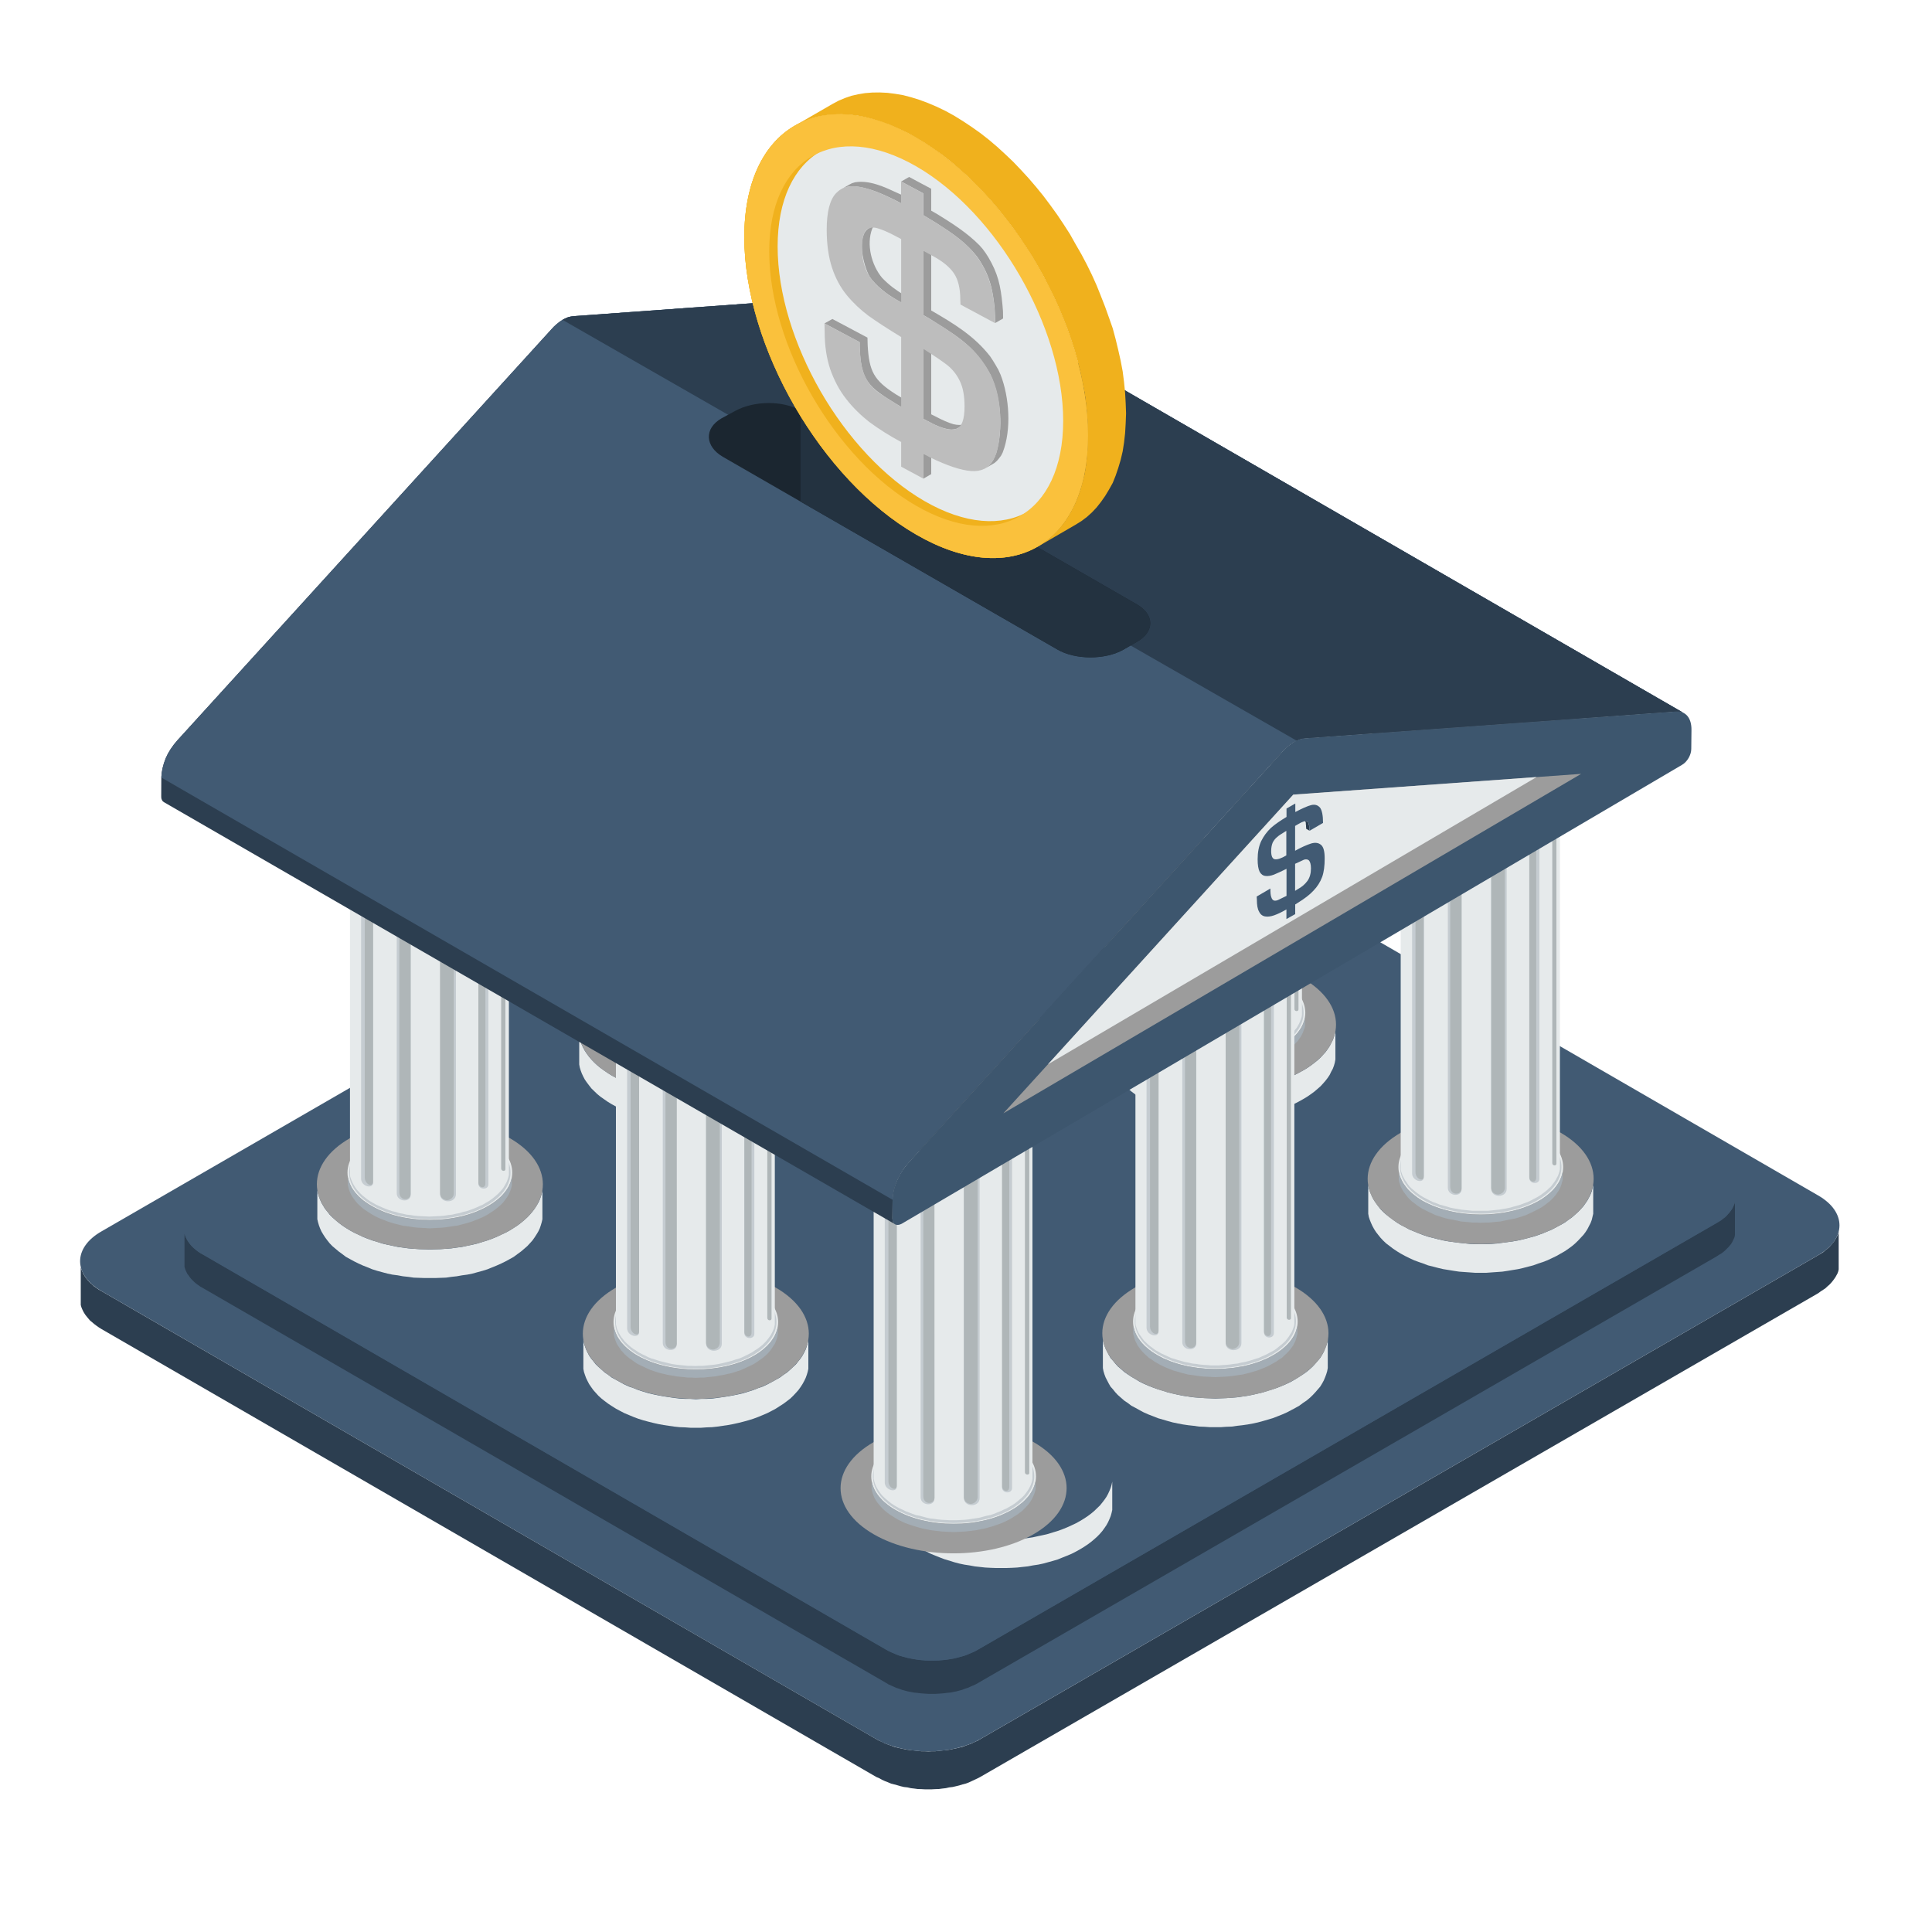 <?xml version="1.0" encoding="utf-8"?>
<!-- Generator: Adobe Illustrator 16.0.0, SVG Export Plug-In . SVG Version: 6.00 Build 0)  -->
<!DOCTYPE svg PUBLIC "-//W3C//DTD SVG 1.1//EN" "http://www.w3.org/Graphics/SVG/1.1/DTD/svg11.dtd">
<svg version="1.1" id="Layer_1" xmlns="http://www.w3.org/2000/svg" xmlns:xlink="http://www.w3.org/1999/xlink" x="0px" y="0px"
	 width="20px" height="20px" viewBox="0 0 20 20" enable-background="new 0 0 20 20" xml:space="preserve">
<polygon fill-rule="evenodd" clip-rule="evenodd" fill="#2C3E50" points="19.034,12.747 19.034,13.14 19.03,13.16 19.022,13.182 
	19.011,13.202 19,13.222 18.986,13.242 18.971,13.262 18.955,13.281 18.938,13.299 18.917,13.317 18.896,13.337 18.873,13.352 
	18.847,13.369 18.821,13.388 10.146,18.396 10.119,18.41 10.089,18.424 10.059,18.438 10.029,18.452 9.996,18.464 9.964,18.472 
	9.929,18.483 9.896,18.491 9.861,18.499 9.826,18.503 9.791,18.511 9.755,18.515 9.719,18.52 9.683,18.521 9.646,18.523 
	9.61,18.523 9.573,18.523 9.537,18.521 9.5,18.52 9.464,18.515 9.429,18.511 9.394,18.503 9.358,18.499 9.324,18.491 9.29,18.481 
	9.256,18.472 9.224,18.464 9.192,18.45 9.161,18.438 9.13,18.424 9.102,18.408 9.073,18.396 1.05,13.758 1.023,13.741 0.999,13.724 
	0.975,13.706 0.954,13.688 0.933,13.671 0.915,13.65 0.9,13.632 0.884,13.612 0.871,13.592 0.86,13.572 0.851,13.553 0.842,13.531 
	0.836,13.509 0.836,13.118 0.842,13.14 0.851,13.16 0.86,13.182 0.871,13.201 0.884,13.222 0.9,13.242 0.915,13.26 0.933,13.279 
	0.954,13.297 0.975,13.317 0.999,13.333 1.023,13.35 1.05,13.365 9.073,18.004 9.102,18.02 9.13,18.031 9.161,18.047 9.192,18.059 
	9.224,18.07 9.256,18.083 9.29,18.091 9.324,18.099 9.358,18.106 9.394,18.113 9.429,18.117 9.464,18.121 9.5,18.125 9.537,18.129 
	9.573,18.129 9.61,18.131 9.646,18.129 9.683,18.129 9.719,18.125 9.755,18.121 9.791,18.117 9.826,18.113 9.861,18.106 
	9.896,18.099 9.929,18.091 9.964,18.083 9.996,18.07 10.029,18.059 10.059,18.047 10.089,18.033 10.119,18.02 10.146,18.004 
	18.821,12.994 18.847,12.979 18.873,12.963 18.896,12.943 18.917,12.927 18.938,12.908 18.955,12.889 18.971,12.869 18.986,12.851 
	19,12.829 19.011,12.81 19.022,12.79 19.03,12.769 "/>
<path fill-rule="evenodd" clip-rule="evenodd" fill="#415A73" d="M1.051,12.747l8.674-5.011c0.295-0.17,0.778-0.169,1.074,0.001
	l8.022,4.638c0.295,0.169,0.295,0.45,0,0.619l-8.675,5.01c-0.295,0.169-0.778,0.169-1.074,0L1.05,13.365
	C0.755,13.195,0.756,12.915,1.051,12.747z"/>
<polygon fill-rule="evenodd" clip-rule="evenodd" fill="#2C3E50" points="17.96,12.442 17.96,12.785 17.956,12.806 17.948,12.825 
	17.94,12.841 17.931,12.86 17.919,12.879 17.905,12.896 17.891,12.912 17.876,12.927 17.858,12.945 17.839,12.961 17.818,12.977 
	17.795,12.99 17.771,13.006 10.122,17.424 10.097,17.438 10.071,17.449 10.044,17.461 10.017,17.473 9.988,17.482 9.961,17.493 
	9.931,17.501 9.901,17.509 9.87,17.515 9.839,17.521 9.807,17.524 9.776,17.528 9.745,17.531 9.712,17.533 9.681,17.535 
	9.648,17.535 9.617,17.535 9.584,17.533 9.552,17.531 9.521,17.528 9.489,17.524 9.458,17.521 9.427,17.515 9.396,17.509 
	9.366,17.501 9.337,17.493 9.308,17.482 9.279,17.473 9.252,17.461 9.226,17.449 9.2,17.438 9.174,17.422 2.099,13.333 
	2.074,13.319 2.053,13.304 2.032,13.289 2.013,13.273 1.996,13.256 1.98,13.24 1.965,13.222 1.953,13.204 1.94,13.188 1.931,13.17 
	1.922,13.151 1.915,13.132 1.91,13.114 1.91,12.77 1.915,12.787 1.922,12.806 1.931,12.825 1.94,12.841 1.953,12.86 1.965,12.877 
	1.98,12.895 1.996,12.912 2.013,12.927 2.032,12.943 2.053,12.959 2.074,12.973 2.099,12.986 9.174,17.078 9.2,17.092 9.226,17.103 
	9.252,17.114 9.279,17.127 9.308,17.139 9.337,17.146 9.366,17.154 9.396,17.162 9.427,17.168 9.458,17.174 9.489,17.18 
	9.521,17.184 9.552,17.186 9.584,17.189 9.617,17.189 9.648,17.189 9.681,17.189 9.712,17.189 9.745,17.186 9.776,17.184 
	9.807,17.18 9.839,17.174 9.87,17.17 9.901,17.162 9.931,17.154 9.961,17.146 9.988,17.139 10.017,17.127 10.044,17.114 
	10.071,17.104 10.097,17.092 10.122,17.078 17.771,12.66 17.795,12.646 17.818,12.632 17.839,12.615 17.858,12.602 17.876,12.584 
	17.891,12.565 17.905,12.55 17.919,12.532 17.931,12.515 17.94,12.497 17.948,12.479 17.956,12.462 "/>
<path fill-rule="evenodd" clip-rule="evenodd" fill="#415A73" d="M2.099,12.44l7.65-4.418c0.26-0.149,0.687-0.149,0.946,0
	l7.076,4.091c0.261,0.149,0.26,0.397,0,0.547l-7.649,4.418c-0.261,0.151-0.687,0.151-0.948,0l-7.075-4.092
	C1.838,12.837,1.838,12.592,2.099,12.44z"/>
<polygon fill-rule="evenodd" clip-rule="evenodd" fill="#E6EAEB" points="9.216,15.338 9.216,15.631 9.223,15.662 9.231,15.694 
	9.243,15.726 9.258,15.757 9.274,15.788 9.294,15.816 9.318,15.848 9.342,15.877 9.369,15.906 9.4,15.934 9.433,15.96 9.469,15.987 
	9.507,16.013 9.549,16.038 9.591,16.062 9.636,16.085 9.682,16.104 9.73,16.123 9.777,16.141 9.828,16.156 9.878,16.172 
	9.931,16.186 9.983,16.197 10.036,16.205 10.09,16.215 10.144,16.221 10.198,16.227 10.254,16.23 10.309,16.232 10.364,16.232 
	10.419,16.232 10.476,16.23 10.53,16.227 10.584,16.221 10.64,16.215 10.693,16.205 10.747,16.197 10.799,16.186 10.85,16.172 
	10.901,16.158 10.951,16.143 11,16.123 11.047,16.104 11.093,16.085 11.138,16.062 11.181,16.038 11.222,16.013 11.261,15.987 
	11.297,15.96 11.328,15.934 11.359,15.906 11.387,15.877 11.412,15.848 11.435,15.816 11.454,15.788 11.471,15.757 11.485,15.726 
	11.498,15.694 11.507,15.662 11.514,15.631 11.514,15.338 11.507,15.371 11.498,15.401 11.485,15.433 11.471,15.464 11.454,15.495 
	11.435,15.523 11.412,15.553 11.387,15.584 11.359,15.611 11.328,15.641 11.297,15.667 11.261,15.694 11.222,15.72 11.181,15.745 
	11.138,15.769 11.093,15.79 11.047,15.811 11,15.83 10.951,15.848 10.901,15.863 10.85,15.879 10.799,15.891 10.747,15.902 
	10.693,15.914 10.64,15.922 10.584,15.93 10.53,15.934 10.476,15.938 10.419,15.939 10.364,15.941 10.309,15.939 10.254,15.938 
	10.198,15.934 10.144,15.93 10.09,15.922 10.036,15.914 9.983,15.902 9.931,15.891 9.878,15.879 9.828,15.863 9.777,15.848 
	9.73,15.83 9.682,15.811 9.636,15.79 9.591,15.769 9.549,15.745 9.507,15.72 9.469,15.694 9.433,15.667 9.4,15.641 9.369,15.611 
	9.342,15.584 9.318,15.553 9.294,15.523 9.274,15.495 9.258,15.464 9.243,15.433 9.231,15.401 9.223,15.371 "/>
<path fill-rule="evenodd" clip-rule="evenodd" fill="#9C9C9C" d="M10.698,14.928c-0.457-0.265-1.198-0.265-1.653,0
	c-0.458,0.263-0.458,0.691,0,0.955c0.456,0.263,1.197,0.263,1.653,0C11.156,15.619,11.156,15.19,10.698,14.928z"/>
<path fill-rule="evenodd" clip-rule="evenodd" fill="#E74C3C" d="M10.477,10.753c-0.334-0.194-0.876-0.194-1.211,0
	c-0.334,0.192-0.334,0.505,0,0.699c0.334,0.193,0.876,0.193,1.211,0C10.813,11.259,10.813,10.946,10.477,10.753z"/>
<path fill-rule="evenodd" clip-rule="evenodd" fill="#E6EAEB" d="M9.269,14.935c0.333-0.19,0.872-0.19,1.206,0
	c0.333,0.192,0.333,0.506,0,0.696c-0.333,0.192-0.873,0.192-1.206,0C8.936,15.44,8.936,15.127,9.269,14.935z"/>
<polygon fill-rule="evenodd" clip-rule="evenodd" fill="#A3ADB5" points="10.721,15.33 10.721,15.414 10.715,15.438 10.708,15.462 
	10.699,15.483 10.688,15.508 10.676,15.53 10.662,15.552 10.646,15.573 10.626,15.596 10.605,15.617 10.584,15.639 10.558,15.658 
	10.532,15.678 10.504,15.695 10.474,15.715 10.442,15.733 10.409,15.749 10.375,15.765 10.34,15.778 10.305,15.79 10.269,15.802 
	10.23,15.813 10.193,15.823 10.153,15.831 10.114,15.839 10.074,15.845 10.035,15.849 9.994,15.854 9.953,15.856 9.912,15.858 
	9.871,15.86 9.831,15.858 9.79,15.856 9.75,15.854 9.708,15.849 9.669,15.845 9.629,15.839 9.59,15.831 9.55,15.823 9.512,15.813 
	9.475,15.802 9.438,15.79 9.402,15.778 9.367,15.765 9.333,15.749 9.3,15.733 9.269,15.715 9.238,15.695 9.21,15.678 9.184,15.658 
	9.16,15.639 9.137,15.617 9.117,15.596 9.098,15.573 9.081,15.552 9.066,15.53 9.053,15.508 9.043,15.483 9.035,15.462 
	9.028,15.438 9.023,15.414 9.023,15.33 9.028,15.354 9.035,15.377 9.043,15.4 9.053,15.424 9.066,15.446 9.081,15.468 9.098,15.491 
	9.117,15.511 9.137,15.534 9.16,15.554 9.184,15.573 9.21,15.594 9.238,15.613 9.269,15.631 9.3,15.648 9.333,15.664 9.367,15.68 
	9.402,15.695 9.438,15.707 9.475,15.719 9.512,15.731 9.55,15.739 9.59,15.747 9.629,15.755 9.669,15.763 9.708,15.767 9.75,15.771 
	9.79,15.774 9.831,15.774 9.871,15.774 9.912,15.774 9.953,15.774 9.994,15.771 10.035,15.767 10.074,15.763 10.114,15.755 
	10.153,15.747 10.193,15.739 10.23,15.731 10.269,15.719 10.305,15.707 10.34,15.695 10.375,15.68 10.409,15.664 10.442,15.648 
	10.474,15.631 10.504,15.613 10.532,15.594 10.558,15.573 10.584,15.554 10.605,15.534 10.626,15.511 10.646,15.491 10.662,15.468 
	10.676,15.446 10.688,15.424 10.699,15.4 10.708,15.377 10.715,15.354 "/>
<path fill-rule="evenodd" clip-rule="evenodd" fill="#C5CCD1" d="M9.281,14.942c0.327-0.188,0.854-0.188,1.181,0
	c0.326,0.187,0.326,0.494,0,0.683c-0.327,0.188-0.855,0.188-1.182,0C8.955,15.437,8.955,15.129,9.281,14.942z"/>
<polygon fill-rule="evenodd" clip-rule="evenodd" fill="#E6EAEB" points="10.688,11.306 10.688,15.307 10.684,15.33 10.678,15.352 
	10.67,15.373 10.659,15.396 10.647,15.418 10.632,15.44 10.616,15.462 10.599,15.483 10.579,15.503 10.556,15.522 10.533,15.542 
	10.508,15.562 10.481,15.58 10.45,15.598 10.42,15.615 10.388,15.629 10.354,15.645 10.321,15.658 10.287,15.672 10.251,15.684 
	10.214,15.691 10.178,15.701 10.141,15.711 10.102,15.717 10.063,15.723 10.024,15.729 9.985,15.733 9.946,15.735 9.907,15.737 
	9.866,15.737 9.827,15.737 9.788,15.735 9.749,15.733 9.708,15.729 9.67,15.723 9.63,15.719 9.593,15.711 9.556,15.701 
	9.519,15.691 9.482,15.684 9.447,15.672 9.412,15.658 9.377,15.645 9.345,15.629 9.313,15.615 9.282,15.598 9.252,15.58 
	9.225,15.562 9.2,15.542 9.176,15.522 9.155,15.503 9.134,15.483 9.117,15.462 9.101,15.44 9.087,15.418 9.074,15.396 9.063,15.373 
	9.055,15.352 9.049,15.33 9.044,15.307 9.044,11.306 9.049,11.328 9.055,11.351 9.063,11.373 9.074,11.396 9.087,11.418 
	9.101,11.439 9.117,11.461 9.134,11.481 9.155,11.502 9.176,11.521 9.2,11.542 9.225,11.562 9.252,11.579 9.282,11.598 
	9.313,11.615 9.345,11.63 9.377,11.645 9.412,11.658 9.447,11.671 9.482,11.682 9.519,11.693 9.556,11.702 9.593,11.711 
	9.63,11.718 9.67,11.724 9.708,11.729 9.749,11.732 9.788,11.735 9.827,11.736 9.866,11.737 9.907,11.736 9.946,11.735 
	9.985,11.732 10.024,11.729 10.063,11.724 10.102,11.718 10.141,11.711 10.178,11.702 10.214,11.693 10.251,11.682 10.287,11.671 
	10.321,11.658 10.354,11.645 10.388,11.63 10.42,11.615 10.45,11.598 10.481,11.579 10.508,11.562 10.533,11.542 10.556,11.521 
	10.579,11.502 10.599,11.481 10.616,11.461 10.632,11.439 10.647,11.418 10.659,11.396 10.67,11.373 10.678,11.351 10.684,11.328 
	"/>
<path fill-rule="evenodd" clip-rule="evenodd" fill="#C5CCD1" d="M9.283,15.389c0,0.069-0.124,0.039-0.124-0.043
	c0-0.481,0-3.042,0-3.525c0-0.082,0.124-0.042,0.124,0.028C9.283,12.359,9.283,14.878,9.283,15.389z"/>
<path fill-rule="evenodd" clip-rule="evenodd" fill="#C5CCD1" d="M10.477,15.404c0,0.062-0.104,0.06-0.104-0.006v-3.513
	c0-0.065,0.104-0.068,0.104-0.008V15.404z"/>
<path fill-rule="evenodd" clip-rule="evenodd" fill="#AFB6B8" d="M10.374,15.387v-3.501c0-0.037,0.036-0.055,0.064-0.05
	c0.007,0.015,0.01,0.031,0.01,0.042v3.515C10.447,15.456,10.374,15.44,10.374,15.387z"/>
<path fill-rule="evenodd" clip-rule="evenodd" fill="#AFB6B8" d="M10.655,15.249c0,0.023-0.045,0.021-0.045-0.008
	c0-0.413,0-3.115,0-3.527c0-0.032,0.045-0.032,0.045-0.008C10.655,12.123,10.655,14.83,10.655,15.249z"/>
<path fill-rule="evenodd" clip-rule="evenodd" fill="#C5CCD1" d="M10.141,15.508c0,0.098-0.162,0.098-0.162,0
	c0-0.591,0-2.908,0-3.499c0-0.097,0.162-0.097,0.162,0C10.141,12.6,10.141,14.917,10.141,15.508z"/>
<path fill-rule="evenodd" clip-rule="evenodd" fill="#AFB6B8" d="M10.12,12.009c0-0.045-0.035-0.068-0.071-0.072
	c-0.038,0.004-0.071,0.027-0.071,0.072c0,0.591,0,2.896,0,3.488c0,0.045,0.033,0.068,0.071,0.072
	c0.036-0.004,0.071-0.027,0.071-0.072C10.12,14.905,10.12,12.6,10.12,12.009z"/>
<path fill-rule="evenodd" clip-rule="evenodd" fill="#C5CCD1" d="M9.673,11.984c0-0.084-0.143-0.073-0.143,0.017
	c0,0.585,0,2.912,0,3.498c0,0.089,0.143,0.099,0.143,0.016C9.673,14.917,9.673,12.58,9.673,11.984z"/>
<path fill-rule="evenodd" clip-rule="evenodd" fill="#AFB6B8" d="M9.283,15.377c0,0.067-0.086,0.029-0.086-0.041v-3.561
	c0.036-0.005,0.086,0.028,0.086,0.073C9.283,12.194,9.283,15.031,9.283,15.377z"/>
<path fill-rule="evenodd" clip-rule="evenodd" fill="#AFB6B8" d="M9.673,11.984c0-0.057-0.064-0.07-0.106-0.047
	c-0.007,0.011-0.009,0.023-0.009,0.037c0,0.585,0,2.927,0,3.513c0,0.095,0.116,0.09,0.116,0.016
	C9.673,14.907,9.673,12.58,9.673,11.984z"/>
<path fill-rule="evenodd" clip-rule="evenodd" fill="#E6EAEB" d="M9.269,11.051c0.333-0.192,0.873-0.192,1.206,0
	c0.333,0.192,0.333,0.505,0,0.696c-0.333,0.191-0.872,0.192-1.206,0C8.936,11.556,8.936,11.243,9.269,11.051z"/>
<polygon fill-rule="evenodd" clip-rule="evenodd" fill="#7F8C8D" points="8.708,11.041 8.708,11.339 8.714,11.37 8.723,11.403 
	8.735,11.435 8.75,11.467 8.766,11.497 8.787,11.527 8.811,11.559 8.835,11.588 8.863,11.616 8.895,11.646 8.928,11.673 8.964,11.7 
	9.002,11.727 9.045,11.752 9.088,11.775 9.133,11.797 9.179,11.818 9.229,11.838 9.276,11.855 9.328,11.872 9.379,11.887 
	9.432,11.899 9.485,11.911 9.538,11.921 9.593,11.93 9.648,11.937 9.703,11.941 9.759,11.946 9.815,11.948 9.871,11.949 
	9.927,11.948 9.984,11.946 10.04,11.941 10.094,11.937 10.15,11.93 10.205,11.921 10.259,11.911 10.312,11.899 10.364,11.887 
	10.415,11.872 10.466,11.855 10.515,11.838 10.563,11.818 10.609,11.797 10.655,11.775 10.698,11.752 10.74,11.727 10.779,11.7 
	10.816,11.673 10.848,11.646 10.88,11.616 10.907,11.588 10.934,11.559 10.956,11.527 10.976,11.497 10.992,11.467 11.008,11.435 
	11.021,11.403 11.029,11.37 11.036,11.339 11.036,11.041 11.029,11.073 11.021,11.105 11.008,11.138 10.992,11.169 10.976,11.199 
	10.956,11.229 10.934,11.262 10.907,11.29 10.88,11.321 10.848,11.348 10.816,11.375 10.779,11.403 10.74,11.43 10.698,11.454 
	10.655,11.478 10.609,11.5 10.563,11.521 10.515,11.541 10.466,11.559 10.415,11.574 10.364,11.59 10.312,11.603 10.259,11.615 
	10.205,11.624 10.15,11.633 10.094,11.64 10.04,11.646 9.984,11.648 9.927,11.651 9.871,11.651 9.815,11.651 9.759,11.648 
	9.703,11.646 9.648,11.64 9.593,11.633 9.538,11.624 9.485,11.615 9.432,11.603 9.379,11.59 9.328,11.574 9.276,11.559 
	9.229,11.541 9.179,11.521 9.133,11.5 9.088,11.478 9.045,11.454 9.002,11.43 8.964,11.403 8.928,11.375 8.895,11.348 8.863,11.321 
	8.835,11.29 8.811,11.262 8.787,11.229 8.766,11.2 8.75,11.169 8.735,11.138 8.723,11.105 8.714,11.073 "/>
<path fill-rule="evenodd" clip-rule="evenodd" fill="#9C9C9C" d="M10.698,10.499c-0.457-0.264-1.198-0.264-1.653,0
	c-0.458,0.265-0.458,0.692,0,0.956c0.456,0.264,1.197,0.265,1.653,0C11.156,11.19,11.156,10.763,10.698,10.499z"/>
<polygon fill-rule="evenodd" clip-rule="evenodd" fill="#E6EAEB" points="14.164,12.267 14.164,12.565 14.17,12.598 14.18,12.628 
	14.193,12.66 14.207,12.691 14.225,12.724 14.245,12.755 14.267,12.783 14.291,12.813 14.319,12.843 14.351,12.873 14.387,12.9 
	14.422,12.927 14.461,12.953 14.5,12.977 14.546,13.002 14.59,13.024 14.638,13.046 14.686,13.064 14.733,13.08 14.783,13.099 
	14.835,13.112 14.889,13.126 14.94,13.138 14.996,13.147 15.051,13.156 15.105,13.164 15.16,13.168 15.216,13.172 15.271,13.176 
	15.327,13.176 15.385,13.176 15.439,13.172 15.495,13.168 15.552,13.164 15.606,13.156 15.66,13.147 15.716,13.138 15.768,13.126 
	15.821,13.112 15.872,13.099 15.924,13.08 15.973,13.064 16.02,13.046 16.066,13.024 16.112,13.002 16.156,12.977 16.198,12.953 
	16.236,12.927 16.273,12.9 16.305,12.873 16.336,12.843 16.364,12.813 16.392,12.783 16.413,12.755 16.433,12.724 16.45,12.691 
	16.466,12.66 16.478,12.628 16.485,12.598 16.493,12.565 16.493,12.267 16.485,12.3 16.478,12.332 16.466,12.363 16.45,12.395 
	16.433,12.427 16.413,12.456 16.392,12.486 16.364,12.517 16.336,12.546 16.305,12.574 16.273,12.602 16.236,12.628 16.198,12.656 
	16.156,12.68 16.112,12.703 16.066,12.728 16.02,12.747 15.973,12.767 15.924,12.785 15.872,12.802 15.821,12.815 15.768,12.829 
	15.716,12.841 15.66,12.851 15.606,12.858 15.552,12.865 15.495,12.873 15.439,12.877 15.385,12.879 15.327,12.879 15.271,12.879 
	15.216,12.877 15.16,12.871 15.105,12.865 15.051,12.858 14.996,12.851 14.94,12.841 14.889,12.829 14.835,12.815 14.783,12.802 
	14.733,12.785 14.686,12.767 14.638,12.747 14.59,12.728 14.546,12.703 14.5,12.68 14.461,12.656 14.422,12.628 14.387,12.602 
	14.351,12.574 14.319,12.546 14.291,12.517 14.267,12.486 14.245,12.456 14.225,12.427 14.207,12.395 14.193,12.363 14.18,12.332 
	14.17,12.3 "/>
<path fill-rule="evenodd" clip-rule="evenodd" fill="#9C9C9C" d="M16.156,11.726c-0.457-0.265-1.198-0.265-1.656,0
	c-0.456,0.265-0.456,0.69,0,0.954c0.458,0.264,1.199,0.264,1.656,0C16.611,12.416,16.611,11.989,16.156,11.726z"/>
<path fill-rule="evenodd" clip-rule="evenodd" fill="#E74C3C" d="M15.936,7.551c-0.335-0.193-0.877-0.194-1.214,0
	c-0.333,0.193-0.333,0.505,0,0.698c0.337,0.194,0.879,0.194,1.214,0C16.27,8.057,16.27,7.744,15.936,7.551z"/>
<path fill-rule="evenodd" clip-rule="evenodd" fill="#E6EAEB" d="M14.724,11.733c0.335-0.191,0.873-0.192,1.208,0
	c0.332,0.191,0.334,0.503,0,0.697c-0.333,0.19-0.873,0.19-1.208,0C14.393,12.236,14.395,11.925,14.724,11.733z"/>
<polygon fill-rule="evenodd" clip-rule="evenodd" fill="#A3ADB5" points="16.177,12.129 16.177,12.213 16.171,12.235 16.165,12.259 
	16.156,12.283 16.146,12.306 16.134,12.328 16.118,12.351 16.103,12.372 16.085,12.393 16.063,12.416 16.041,12.437 16.016,12.456 
	15.99,12.476 15.963,12.495 15.932,12.513 15.899,12.53 15.867,12.546 15.833,12.562 15.798,12.578 15.762,12.59 15.725,12.602 
	15.688,12.613 15.648,12.621 15.61,12.628 15.572,12.636 15.532,12.645 15.491,12.648 15.451,12.652 15.409,12.656 15.369,12.656 
	15.327,12.658 15.287,12.656 15.247,12.656 15.206,12.652 15.164,12.648 15.126,12.645 15.086,12.636 15.047,12.628 15.007,12.621 
	14.969,12.613 14.933,12.602 14.896,12.59 14.858,12.578 14.825,12.562 14.791,12.546 14.758,12.53 14.724,12.513 14.695,12.495 
	14.667,12.476 14.642,12.456 14.616,12.437 14.594,12.416 14.572,12.393 14.556,12.372 14.54,12.351 14.523,12.328 14.512,12.306 
	14.5,12.283 14.492,12.259 14.484,12.235 14.48,12.213 14.48,12.129 14.484,12.153 14.492,12.176 14.5,12.198 14.512,12.222 
	14.523,12.244 14.54,12.267 14.556,12.289 14.572,12.311 14.594,12.332 14.616,12.353 14.642,12.372 14.667,12.393 14.695,12.412 
	14.724,12.431 14.758,12.448 14.791,12.464 14.825,12.479 14.858,12.492 14.896,12.507 14.933,12.517 14.969,12.528 15.007,12.538 
	15.047,12.546 15.086,12.554 15.126,12.56 15.164,12.565 15.206,12.57 15.247,12.572 15.287,12.574 15.327,12.574 15.369,12.574 
	15.409,12.572 15.451,12.57 15.491,12.565 15.532,12.56 15.572,12.554 15.61,12.546 15.648,12.538 15.688,12.528 15.725,12.517 
	15.762,12.507 15.798,12.492 15.833,12.479 15.867,12.464 15.899,12.448 15.932,12.431 15.963,12.412 15.99,12.393 16.016,12.373 
	16.041,12.353 16.063,12.332 16.085,12.311 16.103,12.289 16.118,12.267 16.134,12.244 16.146,12.222 16.156,12.198 16.165,12.176 
	16.171,12.153 "/>
<path fill-rule="evenodd" clip-rule="evenodd" fill="#C5CCD1" d="M14.737,11.74c0.327-0.188,0.855-0.188,1.182,0
	c0.327,0.188,0.327,0.493,0,0.683c-0.326,0.188-0.854,0.188-1.182,0C14.412,12.233,14.414,11.929,14.737,11.74z"/>
<polygon fill-rule="evenodd" clip-rule="evenodd" fill="#E6EAEB" points="16.148,8.104 16.148,12.104 16.143,12.126 16.136,12.149 
	16.128,12.172 16.116,12.193 16.104,12.216 16.089,12.238 16.073,12.259 16.057,12.281 16.035,12.301 16.014,12.321 15.99,12.34 
	15.965,12.359 15.938,12.378 15.907,12.396 15.876,12.412 15.845,12.429 15.813,12.444 15.778,12.456 15.742,12.47 15.708,12.48 
	15.672,12.49 15.635,12.501 15.597,12.509 15.561,12.515 15.521,12.522 15.481,12.526 15.443,12.53 15.402,12.534 15.363,12.534 
	15.323,12.534 15.283,12.534 15.243,12.534 15.204,12.53 15.164,12.526 15.126,12.522 15.088,12.515 15.051,12.509 15.011,12.501 
	14.977,12.49 14.94,12.48 14.903,12.47 14.869,12.456 14.835,12.444 14.803,12.429 14.771,12.412 14.739,12.396 14.709,12.378 
	14.682,12.359 14.657,12.34 14.634,12.321 14.61,12.301 14.59,12.281 14.574,12.259 14.56,12.238 14.544,12.216 14.532,12.193 
	14.52,12.172 14.512,12.149 14.504,12.126 14.5,12.104 14.5,8.104 14.504,8.125 14.512,8.148 14.52,8.171 14.532,8.193 
	14.544,8.216 14.56,8.237 14.574,8.26 14.59,8.28 14.61,8.301 14.634,8.32 14.657,8.34 14.682,8.358 14.709,8.377 14.739,8.395 
	14.771,8.412 14.803,8.428 14.835,8.443 14.869,8.457 14.903,8.469 14.94,8.48 14.977,8.49 15.011,8.5 15.051,8.508 15.088,8.515 
	15.126,8.522 15.164,8.526 15.204,8.53 15.243,8.533 15.283,8.535 15.323,8.536 15.363,8.535 15.402,8.533 15.443,8.53 
	15.481,8.526 15.521,8.522 15.561,8.515 15.597,8.508 15.635,8.5 15.672,8.49 15.708,8.48 15.742,8.469 15.778,8.457 15.813,8.443 
	15.845,8.427 15.876,8.412 15.907,8.395 15.938,8.377 15.965,8.358 15.99,8.34 16.014,8.32 16.035,8.301 16.057,8.28 16.073,8.26 
	16.089,8.237 16.104,8.216 16.116,8.193 16.128,8.171 16.136,8.148 16.143,8.125 "/>
<path fill-rule="evenodd" clip-rule="evenodd" fill="#C5CCD1" d="M14.739,12.187c0,0.069-0.121,0.041-0.121-0.041
	c0-0.484,0-3.043,0-3.526c0-0.083,0.121-0.042,0.121,0.027C14.739,9.158,14.739,11.676,14.739,12.187z"/>
<path fill-rule="evenodd" clip-rule="evenodd" fill="#C5CCD1" d="M15.936,12.203c0,0.061-0.104,0.058-0.104-0.008V8.683
	c0-0.064,0.104-0.067,0.104-0.007V12.203z"/>
<path fill-rule="evenodd" clip-rule="evenodd" fill="#AFB6B8" d="M15.831,12.186V8.683c0-0.038,0.034-0.054,0.064-0.049
	c0.004,0.014,0.008,0.032,0.008,0.042v3.515C15.903,12.255,15.831,12.238,15.831,12.186z"/>
<path fill-rule="evenodd" clip-rule="evenodd" fill="#AFB6B8" d="M16.112,12.047c0,0.024-0.043,0.024-0.043-0.007
	c0-0.413,0-3.115,0-3.528c0-0.032,0.043-0.033,0.043-0.008C16.112,8.922,16.112,11.629,16.112,12.047z"/>
<path fill-rule="evenodd" clip-rule="evenodd" fill="#C5CCD1" d="M15.597,12.307c0,0.096-0.16,0.096-0.16,0c0-0.591,0-2.909,0-3.5
	c0-0.097,0.16-0.097,0.16,0C15.597,9.398,15.597,11.716,15.597,12.307z"/>
<path fill-rule="evenodd" clip-rule="evenodd" fill="#AFB6B8" d="M15.578,8.807c0-0.043-0.036-0.068-0.071-0.072
	c-0.04,0.004-0.07,0.027-0.07,0.072c0,0.591,0,2.898,0,3.488c0,0.044,0.03,0.068,0.07,0.071c0.035-0.003,0.071-0.027,0.071-0.071
	C15.578,11.705,15.578,9.398,15.578,8.807z"/>
<path fill-rule="evenodd" clip-rule="evenodd" fill="#C5CCD1" d="M15.13,8.782c0-0.083-0.142-0.073-0.142,0.016
	c0,0.586,0,2.913,0,3.498c0,0.089,0.142,0.099,0.142,0.017C15.13,11.717,15.13,9.378,15.13,8.782z"/>
<path fill-rule="evenodd" clip-rule="evenodd" fill="#AFB6B8" d="M14.739,12.176c0,0.067-0.086,0.028-0.086-0.041V8.573
	c0.036-0.004,0.086,0.03,0.086,0.074C14.739,8.994,14.739,11.828,14.739,12.176z"/>
<path fill-rule="evenodd" clip-rule="evenodd" fill="#AFB6B8" d="M15.13,8.782c0-0.056-0.063-0.07-0.107-0.046
	c-0.006,0.011-0.01,0.023-0.01,0.037c0,0.585,0,2.927,0,3.512c0,0.095,0.117,0.09,0.117,0.017C15.13,11.706,15.13,9.378,15.13,8.782
	z"/>
<path fill-rule="evenodd" clip-rule="evenodd" fill="#E6EAEB" d="M14.724,7.85c0.335-0.193,0.873-0.193,1.208,0
	c0.332,0.192,0.334,0.503,0,0.696c-0.333,0.192-0.873,0.192-1.208,0C14.393,8.353,14.395,8.042,14.724,7.85z"/>
<polygon fill-rule="evenodd" clip-rule="evenodd" fill="#7F8C8D" points="14.164,7.839 14.164,8.136 14.17,8.169 14.18,8.201 
	14.193,8.233 14.207,8.264 14.225,8.296 14.245,8.327 14.267,8.356 14.291,8.386 14.319,8.416 14.351,8.443 14.387,8.472 
	14.422,8.498 14.461,8.524 14.5,8.55 14.546,8.574 14.59,8.597 14.638,8.616 14.686,8.636 14.733,8.653 14.783,8.67 14.835,8.685 
	14.889,8.698 14.94,8.709 14.996,8.719 15.051,8.728 15.105,8.735 15.16,8.741 15.216,8.744 15.271,8.746 15.327,8.748 
	15.385,8.746 15.439,8.744 15.495,8.741 15.552,8.735 15.606,8.728 15.66,8.719 15.716,8.709 15.768,8.698 15.821,8.685 
	15.872,8.67 15.924,8.653 15.973,8.636 16.02,8.616 16.066,8.597 16.112,8.574 16.156,8.55 16.198,8.524 16.236,8.498 16.273,8.472 
	16.305,8.443 16.336,8.416 16.364,8.386 16.392,8.356 16.413,8.327 16.433,8.296 16.45,8.264 16.466,8.233 16.478,8.2 16.485,8.169 
	16.493,8.136 16.493,7.839 16.485,7.872 16.478,7.904 16.466,7.936 16.45,7.968 16.433,7.998 16.413,8.029 16.392,8.059 
	16.364,8.089 16.336,8.118 16.305,8.146 16.273,8.174 16.236,8.201 16.198,8.227 16.156,8.252 16.112,8.276 16.066,8.299 
	16.02,8.319 15.973,8.339 15.924,8.356 15.872,8.374 15.821,8.388 15.768,8.401 15.716,8.412 15.66,8.422 15.606,8.43 15.552,8.438 
	15.495,8.443 15.439,8.447 15.385,8.449 15.327,8.45 15.271,8.449 15.216,8.447 15.16,8.443 15.105,8.438 15.051,8.43 14.996,8.422 
	14.94,8.412 14.889,8.401 14.835,8.388 14.783,8.374 14.733,8.356 14.686,8.339 14.638,8.319 14.59,8.299 14.546,8.276 14.5,8.252 
	14.461,8.227 14.422,8.201 14.387,8.174 14.351,8.146 14.319,8.118 14.291,8.089 14.267,8.059 14.245,8.029 14.225,7.998 
	14.207,7.968 14.193,7.936 14.18,7.904 14.17,7.872 "/>
<path fill-rule="evenodd" clip-rule="evenodd" fill="#9C9C9C" d="M16.156,7.297c-0.457-0.263-1.198-0.263-1.656,0
	c-0.456,0.264-0.456,0.692,0,0.956c0.458,0.264,1.199,0.264,1.656,0C16.611,7.989,16.611,7.561,16.156,7.297z"/>
<polygon fill-rule="evenodd" clip-rule="evenodd" fill="#E6EAEB" points="11.496,10.67 11.496,10.967 11.502,11 11.512,11.032 
	11.524,11.064 11.54,11.095 11.555,11.127 11.574,11.157 11.599,11.187 11.624,11.217 11.653,11.246 11.684,11.275 11.716,11.302 
	11.752,11.329 11.791,11.355 11.834,11.38 11.877,11.405 11.921,11.427 11.969,11.448 12.015,11.468 12.066,11.484 12.118,11.501 
	12.168,11.516 12.22,11.528 12.274,11.541 12.326,11.551 12.381,11.56 12.436,11.566 12.491,11.571 12.549,11.575 12.604,11.577 
	12.66,11.579 12.715,11.577 12.772,11.575 12.829,11.571 12.884,11.566 12.939,11.56 12.994,11.551 13.047,11.541 13.101,11.528 
	13.151,11.516 13.205,11.501 13.254,11.484 13.305,11.468 13.353,11.448 13.399,11.427 13.442,11.405 13.487,11.38 13.529,11.355 
	13.567,11.329 13.604,11.302 13.637,11.274 13.669,11.246 13.696,11.217 13.722,11.187 13.745,11.157 13.765,11.127 13.78,11.095 
	13.797,11.064 13.809,11.032 13.818,11 13.824,10.967 13.824,10.67 13.818,10.702 13.809,10.734 13.797,10.767 13.78,10.798 
	13.765,10.829 13.745,10.859 13.722,10.891 13.696,10.919 13.669,10.949 13.637,10.978 13.604,11.004 13.567,11.032 13.529,11.058 
	13.487,11.083 13.442,11.107 13.399,11.13 13.353,11.15 13.305,11.17 13.254,11.188 13.205,11.203 13.151,11.218 13.101,11.231 
	13.047,11.243 12.994,11.254 12.939,11.262 12.884,11.269 12.829,11.274 12.772,11.278 12.715,11.281 12.66,11.281 12.604,11.281 
	12.549,11.278 12.491,11.274 12.436,11.269 12.381,11.262 12.326,11.254 12.274,11.243 12.22,11.231 12.168,11.218 12.118,11.203 
	12.066,11.188 12.015,11.17 11.969,11.15 11.921,11.13 11.877,11.107 11.834,11.083 11.791,11.058 11.752,11.032 11.716,11.004 
	11.684,10.978 11.653,10.949 11.624,10.919 11.599,10.891 11.574,10.859 11.555,10.829 11.54,10.798 11.524,10.767 11.512,10.734 
	11.502,10.702 "/>
<path fill-rule="evenodd" clip-rule="evenodd" fill="#9C9C9C" d="M13.487,10.128c-0.458-0.264-1.197-0.264-1.653,0
	c-0.457,0.264-0.457,0.69,0,0.955c0.456,0.264,1.195,0.264,1.653,0C13.946,10.819,13.944,10.393,13.487,10.128z"/>
<path fill-rule="evenodd" clip-rule="evenodd" fill="#E74C3C" d="M13.266,5.954c-0.334-0.193-0.877-0.194-1.211,0
	c-0.335,0.193-0.335,0.506,0,0.699c0.334,0.192,0.877,0.192,1.211,0C13.6,6.459,13.6,6.146,13.266,5.954z"/>
<path fill-rule="evenodd" clip-rule="evenodd" fill="#E6EAEB" d="M12.059,10.136c0.332-0.192,0.871-0.192,1.203,0
	c0.334,0.192,0.334,0.504,0,0.696c-0.332,0.192-0.871,0.192-1.203,0C11.724,10.639,11.724,10.329,12.059,10.136z"/>
<polygon fill-rule="evenodd" clip-rule="evenodd" fill="#A3ADB5" points="13.51,10.532 13.51,10.616 13.506,10.639 13.497,10.662 
	13.489,10.686 13.478,10.708 13.466,10.731 13.45,10.753 13.435,10.776 13.415,10.796 13.396,10.818 13.372,10.839 13.348,10.859 
	13.32,10.879 13.293,10.898 13.262,10.917 13.23,10.934 13.198,10.95 13.163,10.965 13.127,10.979 13.093,10.992 13.057,11.004 
	13.02,11.015 12.982,11.024 12.943,11.032 12.903,11.04 12.862,11.047 12.823,11.051 12.782,11.055 12.742,11.058 12.701,11.06 
	12.66,11.06 12.621,11.06 12.577,11.058 12.538,11.055 12.497,11.051 12.457,11.047 12.418,11.04 12.377,11.032 12.34,11.024 
	12.302,11.015 12.263,11.004 12.228,10.992 12.192,10.979 12.156,10.965 12.121,10.95 12.09,10.934 12.059,10.917 12.026,10.898 
	11.999,10.879 11.973,10.859 11.948,10.839 11.925,10.818 11.905,10.796 11.886,10.776 11.869,10.753 11.854,10.731 11.842,10.708 
	11.83,10.686 11.823,10.662 11.817,10.639 11.812,10.616 11.812,10.531 11.817,10.556 11.823,10.578 11.83,10.602 11.842,10.625 
	11.854,10.647 11.869,10.669 11.886,10.691 11.905,10.714 11.925,10.734 11.948,10.755 11.973,10.776 11.999,10.794 12.026,10.814 
	12.059,10.832 12.09,10.851 12.121,10.866 12.156,10.882 12.192,10.896 12.228,10.909 12.263,10.92 12.302,10.931 12.34,10.941 
	12.377,10.949 12.418,10.957 12.457,10.962 12.497,10.967 12.538,10.972 12.577,10.975 12.621,10.977 12.66,10.978 12.701,10.977 
	12.742,10.975 12.782,10.972 12.823,10.967 12.862,10.962 12.903,10.957 12.943,10.949 12.982,10.941 13.02,10.931 13.057,10.92 
	13.093,10.909 13.127,10.896 13.163,10.882 13.198,10.866 13.23,10.851 13.262,10.832 13.293,10.814 13.32,10.794 13.348,10.776 
	13.372,10.755 13.396,10.734 13.415,10.714 13.435,10.691 13.45,10.669 13.466,10.647 13.478,10.625 13.489,10.602 13.497,10.578 
	13.506,10.556 "/>
<path fill-rule="evenodd" clip-rule="evenodd" fill="#C5CCD1" d="M12.07,10.144c0.327-0.188,0.854-0.188,1.18,0
	c0.326,0.188,0.326,0.494,0,0.682c-0.326,0.188-0.853,0.188-1.18,0C11.744,10.637,11.744,10.332,12.07,10.144z"/>
<polygon fill-rule="evenodd" clip-rule="evenodd" fill="#E6EAEB" points="13.478,6.507 13.478,10.506 13.474,10.529 13.466,10.552 
	13.458,10.574 13.448,10.597 13.435,10.62 13.422,10.642 13.405,10.662 13.388,10.684 13.368,10.704 13.346,10.724 13.322,10.743 
	13.297,10.763 13.27,10.781 13.24,10.798 13.211,10.815 13.177,10.832 13.144,10.846 13.11,10.859 13.075,10.872 13.039,10.883 
	13.002,10.895 12.967,10.904 12.93,10.912 12.892,10.918 12.853,10.924 12.813,10.93 12.774,10.933 12.734,10.936 12.695,10.938 
	12.656,10.938 12.617,10.938 12.577,10.936 12.536,10.934 12.499,10.93 12.459,10.924 12.42,10.918 12.383,10.912 12.346,10.904 
	12.306,10.895 12.271,10.883 12.235,10.872 12.2,10.859 12.166,10.846 12.133,10.832 12.102,10.815 12.07,10.798 12.043,10.781 
	12.015,10.763 11.987,10.743 11.965,10.724 11.944,10.704 11.925,10.684 11.905,10.662 11.89,10.642 11.873,10.62 11.861,10.597 
	11.854,10.574 11.844,10.552 11.838,10.529 11.834,10.506 11.834,6.507 11.838,6.529 11.844,6.552 11.854,6.574 11.861,6.597 
	11.873,6.619 11.89,6.641 11.905,6.662 11.925,6.683 11.944,6.703 11.965,6.723 11.987,6.743 12.015,6.762 12.043,6.78 12.07,6.798 
	12.102,6.814 12.133,6.831 12.166,6.846 12.2,6.86 12.235,6.873 12.271,6.883 12.306,6.894 12.346,6.903 12.383,6.912 12.42,6.917 
	12.459,6.924 12.499,6.929 12.536,6.933 12.577,6.937 12.617,6.938 12.656,6.938 12.695,6.938 12.734,6.937 12.774,6.933 
	12.813,6.929 12.853,6.924 12.892,6.917 12.93,6.912 12.967,6.903 13.002,6.894 13.039,6.883 13.075,6.873 13.11,6.86 13.144,6.846 
	13.177,6.831 13.211,6.814 13.24,6.798 13.27,6.78 13.297,6.762 13.322,6.743 13.346,6.723 13.368,6.703 13.388,6.683 13.405,6.662 
	13.422,6.641 13.435,6.619 13.448,6.597 13.458,6.574 13.466,6.552 13.474,6.529 "/>
<path fill-rule="evenodd" clip-rule="evenodd" fill="#C5CCD1" d="M12.072,10.59c0,0.069-0.124,0.041-0.124-0.042
	c0-0.483,0-3.043,0-3.526c0-0.083,0.124-0.042,0.124,0.027C12.072,7.561,12.072,10.079,12.072,10.59z"/>
<path fill-rule="evenodd" clip-rule="evenodd" fill="#C5CCD1" d="M13.266,10.606c0,0.061-0.103,0.058-0.103-0.007V7.087
	c0-0.065,0.103-0.068,0.103-0.008V10.606z"/>
<path fill-rule="evenodd" clip-rule="evenodd" fill="#AFB6B8" d="M13.163,10.588V7.087c0-0.038,0.035-0.055,0.063-0.051
	c0.008,0.015,0.01,0.031,0.01,0.043v3.516C13.236,10.658,13.163,10.642,13.163,10.588z"/>
<path fill-rule="evenodd" clip-rule="evenodd" fill="#AFB6B8" d="M13.442,10.449c0,0.025-0.043,0.025-0.043-0.007
	c0-0.413,0-3.116,0-3.528c0-0.031,0.043-0.032,0.043-0.008C13.442,7.324,13.442,10.032,13.442,10.449z"/>
<path fill-rule="evenodd" clip-rule="evenodd" fill="#C5CCD1" d="M12.93,10.709c0,0.096-0.163,0.096-0.163,0
	c0-0.591,0-2.909,0-3.499c0-0.098,0.163-0.098,0.163,0C12.93,7.8,12.93,10.118,12.93,10.709z"/>
<path fill-rule="evenodd" clip-rule="evenodd" fill="#AFB6B8" d="M12.907,7.21c0-0.044-0.031-0.069-0.069-0.073
	c-0.036,0.004-0.071,0.029-0.071,0.073c0,0.59,0,2.898,0,3.488c0,0.044,0.035,0.068,0.071,0.071
	c0.038-0.003,0.069-0.027,0.069-0.071C12.907,10.108,12.907,7.8,12.907,7.21z"/>
<path fill-rule="evenodd" clip-rule="evenodd" fill="#C5CCD1" d="M12.461,7.185c0-0.083-0.144-0.073-0.144,0.017
	c0,0.585,0,2.912,0,3.497c0,0.089,0.144,0.1,0.144,0.017C12.461,10.119,12.461,7.781,12.461,7.185z"/>
<path fill-rule="evenodd" clip-rule="evenodd" fill="#AFB6B8" d="M12.072,10.578c0,0.069-0.087,0.03-0.087-0.041V6.977
	c0.037-0.004,0.087,0.029,0.087,0.073C12.072,7.396,12.072,10.232,12.072,10.578z"/>
<path fill-rule="evenodd" clip-rule="evenodd" fill="#AFB6B8" d="M12.461,7.185c0-0.056-0.063-0.069-0.105-0.045
	c-0.006,0.01-0.01,0.023-0.01,0.037c0,0.584,0,2.926,0,3.511c0,0.095,0.115,0.09,0.115,0.017
	C12.461,10.108,12.461,7.781,12.461,7.185z"/>
<path fill-rule="evenodd" clip-rule="evenodd" fill="#E6EAEB" d="M12.059,6.252c0.332-0.192,0.871-0.192,1.203,0
	c0.334,0.192,0.334,0.504,0,0.696c-0.332,0.191-0.871,0.191-1.203,0C11.724,6.756,11.724,6.444,12.059,6.252z"/>
<polygon fill-rule="evenodd" clip-rule="evenodd" fill="#7F8C8D" points="11.496,6.242 11.496,6.539 11.502,6.572 11.512,6.604 
	11.524,6.635 11.54,6.667 11.555,6.698 11.574,6.729 11.599,6.759 11.624,6.789 11.653,6.818 11.684,6.846 11.716,6.875 
	11.752,6.901 11.791,6.927 11.834,6.952 11.877,6.977 11.921,6.999 11.969,7.02 12.015,7.039 12.066,7.057 12.118,7.073 
	12.168,7.088 12.22,7.101 12.274,7.112 12.326,7.122 12.381,7.131 12.436,7.138 12.491,7.144 12.549,7.147 12.604,7.149 
	12.66,7.149 12.715,7.149 12.772,7.147 12.829,7.144 12.884,7.138 12.939,7.131 12.994,7.122 13.047,7.112 13.101,7.101 
	13.151,7.088 13.205,7.073 13.254,7.057 13.305,7.039 13.353,7.02 13.399,6.999 13.442,6.977 13.487,6.952 13.529,6.927 
	13.567,6.901 13.604,6.875 13.637,6.846 13.669,6.818 13.696,6.789 13.722,6.759 13.745,6.729 13.765,6.698 13.78,6.667 
	13.797,6.635 13.809,6.604 13.818,6.572 13.824,6.539 13.824,6.242 13.818,6.275 13.809,6.306 13.797,6.338 13.78,6.37 13.765,6.4 
	13.745,6.432 13.722,6.461 13.696,6.492 13.669,6.521 13.637,6.549 13.604,6.578 13.567,6.604 13.529,6.629 13.487,6.655 
	13.442,6.679 13.399,6.701 13.353,6.723 13.305,6.742 13.254,6.759 13.205,6.776 13.151,6.791 13.101,6.804 13.047,6.815 
	12.994,6.825 12.939,6.833 12.884,6.841 12.829,6.846 12.772,6.85 12.715,6.853 12.66,6.853 12.604,6.853 12.549,6.85 12.491,6.846 
	12.436,6.841 12.381,6.833 12.326,6.825 12.274,6.815 12.22,6.804 12.168,6.791 12.118,6.776 12.066,6.759 12.015,6.742 
	11.969,6.723 11.921,6.701 11.877,6.679 11.834,6.655 11.791,6.629 11.752,6.604 11.716,6.578 11.684,6.549 11.653,6.521 
	11.624,6.492 11.599,6.461 11.574,6.432 11.555,6.4 11.54,6.37 11.524,6.338 11.512,6.306 11.502,6.275 "/>
<path fill-rule="evenodd" clip-rule="evenodd" fill="#9C9C9C" d="M13.487,5.701c-0.458-0.264-1.197-0.264-1.653,0
	c-0.457,0.263-0.457,0.691,0,0.955c0.456,0.263,1.195,0.263,1.653,0C13.946,6.392,13.944,5.964,13.487,5.701z"/>
<polygon fill-rule="evenodd" clip-rule="evenodd" fill="#E6EAEB" points="5.996,10.72 5.996,11.019 6.002,11.051 6.011,11.081 
	6.023,11.113 6.038,11.145 6.055,11.177 6.076,11.207 6.098,11.236 6.123,11.268 6.152,11.296 6.182,11.325 6.216,11.353 
	6.253,11.379 6.292,11.406 6.333,11.431 6.377,11.455 6.421,11.477 6.467,11.497 6.517,11.517 6.565,11.534 6.616,11.552 
	6.667,11.565 6.72,11.579 6.773,11.591 6.827,11.601 6.881,11.609 6.936,11.615 6.992,11.621 7.047,11.625 7.104,11.627 
	7.16,11.629 7.216,11.627 7.272,11.625 7.327,11.621 7.383,11.615 7.438,11.609 7.493,11.601 7.546,11.591 7.6,11.579 7.653,11.565 
	7.704,11.552 7.754,11.534 7.803,11.517 7.852,11.497 7.898,11.477 7.944,11.455 7.987,11.431 8.029,11.406 8.067,11.379 
	8.104,11.353 8.137,11.325 8.168,11.296 8.196,11.268 8.221,11.236 8.245,11.207 8.264,11.177 8.282,11.145 8.296,11.113 
	8.309,11.081 8.317,11.051 8.324,11.019 8.324,10.72 8.317,10.753 8.309,10.785 8.296,10.817 8.282,10.848 8.264,10.879 
	8.245,10.91 8.221,10.94 8.196,10.969 8.168,10.999 8.137,11.027 8.104,11.055 8.067,11.081 8.029,11.108 7.987,11.134 
	7.944,11.157 7.898,11.181 7.852,11.2 7.803,11.22 7.754,11.237 7.704,11.254 7.653,11.269 7.6,11.282 7.546,11.293 7.493,11.303 
	7.438,11.313 7.383,11.32 7.327,11.325 7.272,11.328 7.216,11.33 7.16,11.331 7.104,11.33 7.047,11.328 6.992,11.325 6.936,11.32 
	6.881,11.313 6.827,11.303 6.773,11.293 6.72,11.282 6.667,11.269 6.616,11.254 6.565,11.237 6.517,11.219 6.467,11.2 6.421,11.181 
	6.377,11.157 6.333,11.134 6.292,11.108 6.253,11.081 6.216,11.055 6.182,11.027 6.152,10.999 6.123,10.969 6.098,10.94 
	6.076,10.91 6.055,10.879 6.038,10.848 6.023,10.817 6.011,10.785 6.002,10.753 "/>
<path fill-rule="evenodd" clip-rule="evenodd" fill="#9C9C9C" d="M7.987,10.178c-0.457-0.264-1.197-0.264-1.654,0
	s-0.457,0.691,0,0.956c0.456,0.264,1.197,0.264,1.654,0C8.444,10.869,8.444,10.441,7.987,10.178z"/>
<path fill-rule="evenodd" clip-rule="evenodd" fill="#E74C3C" d="M7.765,6.003c-0.333-0.193-0.876-0.193-1.21,0
	C6.22,6.197,6.22,6.51,6.554,6.703c0.334,0.193,0.878,0.193,1.212,0C8.1,6.51,8.1,6.197,7.765,6.003z"/>
<path fill-rule="evenodd" clip-rule="evenodd" fill="#E6EAEB" d="M6.557,10.186c0.333-0.192,0.873-0.193,1.206,0
	c0.333,0.192,0.333,0.504,0,0.696c-0.333,0.192-0.874,0.192-1.206,0C6.224,10.69,6.225,10.378,6.557,10.186z"/>
<polygon fill-rule="evenodd" clip-rule="evenodd" fill="#A3ADB5" points="8.009,10.581 8.009,10.665 8.003,10.688 7.997,10.712 
	7.989,10.735 7.977,10.758 7.964,10.781 7.951,10.803 7.934,10.825 7.915,10.847 7.895,10.868 7.872,10.889 7.848,10.91 
	7.821,10.928 7.793,10.948 7.763,10.966 7.73,10.983 7.698,11 7.664,11.016 7.629,11.029 7.593,11.042 7.556,11.055 7.519,11.065 
	7.481,11.073 7.441,11.082 7.402,11.09 7.363,11.096 7.323,11.102 7.282,11.105 7.242,11.108 7.201,11.109 7.16,11.111 7.119,11.11 
	7.079,11.108 7.037,11.105 6.997,11.102 6.957,11.096 6.917,11.09 6.878,11.082 6.839,11.073 6.801,11.065 6.763,11.055 
	6.726,11.042 6.69,11.029 6.655,11.016 6.622,11 6.588,10.984 6.557,10.966 6.526,10.948 6.499,10.928 6.472,10.91 6.448,10.889 
	6.426,10.868 6.404,10.847 6.385,10.825 6.37,10.803 6.354,10.781 6.342,10.758 6.332,10.735 6.323,10.712 6.315,10.688 
	6.311,10.665 6.311,10.581 6.315,10.606 6.323,10.629 6.332,10.651 6.342,10.674 6.354,10.697 6.37,10.72 6.385,10.742 
	6.404,10.763 6.426,10.785 6.448,10.805 6.472,10.825 6.499,10.846 6.526,10.864 6.557,10.882 6.588,10.9 6.622,10.917 
	6.655,10.932 6.69,10.946 6.726,10.958 6.763,10.971 6.801,10.981 6.839,10.991 6.878,10.999 6.917,11.006 6.957,11.013 
	6.997,11.019 7.037,11.021 7.079,11.024 7.119,11.026 7.16,11.026 7.201,11.026 7.242,11.024 7.282,11.021 7.323,11.019 
	7.363,11.013 7.402,11.006 7.441,10.999 7.481,10.991 7.519,10.981 7.556,10.971 7.593,10.958 7.629,10.946 7.664,10.932 
	7.698,10.917 7.73,10.9 7.763,10.882 7.793,10.864 7.821,10.846 7.848,10.825 7.872,10.805 7.895,10.785 7.915,10.763 7.934,10.742 
	7.951,10.72 7.964,10.697 7.977,10.674 7.989,10.651 7.997,10.629 8.003,10.606 "/>
<path fill-rule="evenodd" clip-rule="evenodd" fill="#C5CCD1" d="M6.569,10.194c0.326-0.189,0.854-0.189,1.181,0
	c0.325,0.188,0.326,0.494,0,0.681c-0.326,0.189-0.855,0.189-1.181,0C6.243,10.688,6.243,10.381,6.569,10.194z"/>
<polygon fill-rule="evenodd" clip-rule="evenodd" fill="#E6EAEB" points="7.978,6.556 7.978,10.557 7.973,10.58 7.966,10.602 
	7.958,10.625 7.948,10.647 7.935,10.669 7.921,10.691 7.905,10.712 7.887,10.732 7.867,10.754 7.845,10.773 7.822,10.793 
	7.796,10.812 7.769,10.831 7.739,10.849 7.708,10.865 7.676,10.882 7.644,10.896 7.61,10.91 7.575,10.922 7.54,10.934 7.503,10.945 
	7.466,10.954 7.429,10.961 7.391,10.968 7.352,10.975 7.313,10.98 7.273,10.983 7.234,10.986 7.194,10.988 7.155,10.988 
	7.115,10.988 7.076,10.986 7.036,10.983 6.997,10.98 6.959,10.975 6.919,10.968 6.881,10.961 6.844,10.954 6.808,10.945 
	6.771,10.934 6.735,10.922 6.7,10.91 6.666,10.896 6.633,10.882 6.601,10.865 6.57,10.849 6.541,10.831 6.514,10.812 6.488,10.793 
	6.464,10.773 6.443,10.754 6.422,10.732 6.405,10.712 6.388,10.691 6.375,10.669 6.363,10.647 6.352,10.625 6.343,10.602 
	6.336,10.579 6.332,10.557 6.332,6.556 6.336,6.58 6.343,6.602 6.352,6.624 6.363,6.646 6.375,6.669 6.388,6.69 6.405,6.712 
	6.422,6.733 6.443,6.753 6.464,6.773 6.488,6.793 6.514,6.812 6.541,6.831 6.57,6.849 6.601,6.865 6.633,6.88 6.666,6.896 
	6.7,6.909 6.735,6.921 6.771,6.934 6.808,6.943 6.844,6.953 6.881,6.961 6.919,6.967 6.959,6.975 6.997,6.979 7.036,6.982 
	7.076,6.985 7.115,6.987 7.155,6.988 7.194,6.987 7.234,6.985 7.273,6.982 7.313,6.979 7.352,6.975 7.391,6.967 7.429,6.961 
	7.466,6.953 7.503,6.943 7.54,6.934 7.575,6.921 7.61,6.909 7.644,6.895 7.676,6.88 7.708,6.865 7.739,6.849 7.769,6.831 
	7.796,6.812 7.822,6.793 7.845,6.773 7.867,6.753 7.887,6.733 7.905,6.712 7.92,6.69 7.935,6.669 7.948,6.646 7.958,6.624 
	7.966,6.602 7.973,6.58 "/>
<path fill-rule="evenodd" clip-rule="evenodd" fill="#C5CCD1" d="M6.571,10.639c0,0.07-0.122,0.042-0.122-0.042
	c0-0.483,0-3.043,0-3.527c0-0.081,0.122-0.04,0.122,0.028C6.571,7.61,6.571,10.129,6.571,10.639z"/>
<path fill-rule="evenodd" clip-rule="evenodd" fill="#C5CCD1" d="M7.766,10.656c0,0.061-0.103,0.058-0.103-0.007V7.136
	c0-0.065,0.103-0.067,0.103-0.007V10.656z"/>
<path fill-rule="evenodd" clip-rule="evenodd" fill="#AFB6B8" d="M7.663,10.638V7.136c0-0.037,0.034-0.054,0.064-0.049
	c0.006,0.015,0.009,0.031,0.009,0.042v3.516C7.735,10.708,7.663,10.691,7.663,10.638z"/>
<path fill-rule="evenodd" clip-rule="evenodd" fill="#AFB6B8" d="M7.943,10.5c0,0.024-0.044,0.024-0.044-0.006
	c0-0.414,0-3.115,0-3.529c0-0.031,0.044-0.032,0.044-0.007C7.943,7.375,7.943,10.083,7.943,10.5z"/>
<path fill-rule="evenodd" clip-rule="evenodd" fill="#C5CCD1" d="M7.43,10.759c0,0.096-0.164,0.096-0.164,0c0-0.591,0-2.91,0-3.5
	c0-0.096,0.164-0.096,0.164,0C7.43,7.85,7.43,10.168,7.43,10.759z"/>
<path fill-rule="evenodd" clip-rule="evenodd" fill="#AFB6B8" d="M7.408,7.259c0-0.044-0.034-0.067-0.071-0.07
	C7.3,7.192,7.266,7.215,7.266,7.259c0,0.59,0,2.898,0,3.488c0,0.044,0.034,0.069,0.071,0.072c0.037-0.003,0.071-0.027,0.071-0.072
	C7.408,10.157,7.408,7.85,7.408,7.259z"/>
<path fill-rule="evenodd" clip-rule="evenodd" fill="#C5CCD1" d="M6.96,7.234c0-0.083-0.142-0.072-0.142,0.017
	c0,0.585,0,2.913,0,3.498c0,0.089,0.142,0.099,0.142,0.016C6.96,10.169,6.96,7.831,6.96,7.234z"/>
<path fill-rule="evenodd" clip-rule="evenodd" fill="#AFB6B8" d="M6.571,10.629c0,0.067-0.086,0.028-0.086-0.042v-3.56
	c0.037-0.005,0.086,0.027,0.086,0.072C6.571,7.446,6.571,10.282,6.571,10.629z"/>
<path fill-rule="evenodd" clip-rule="evenodd" fill="#AFB6B8" d="M6.96,7.234c0-0.056-0.064-0.069-0.106-0.044
	c-0.006,0.009-0.01,0.022-0.01,0.036c0,0.585,0,2.927,0,3.512c0,0.096,0.116,0.091,0.116,0.017C6.96,10.158,6.96,7.831,6.96,7.234z"
	/>
<path fill-rule="evenodd" clip-rule="evenodd" fill="#E6EAEB" d="M6.557,6.302c0.333-0.193,0.873-0.193,1.206,0
	c0.333,0.192,0.333,0.503,0,0.696C7.43,7.19,6.89,7.19,6.557,6.998C6.225,6.806,6.225,6.494,6.557,6.302z"/>
<polygon fill-rule="evenodd" clip-rule="evenodd" fill="#7F8C8D" points="5.996,6.292 5.996,6.59 6.002,6.622 6.011,6.654 
	6.023,6.686 6.038,6.717 6.055,6.749 6.076,6.779 6.098,6.809 6.123,6.839 6.152,6.869 6.182,6.896 6.216,6.924 6.253,6.951 
	6.292,6.977 6.333,7.002 6.377,7.027 6.421,7.049 6.467,7.07 6.517,7.089 6.565,7.106 6.616,7.123 6.667,7.138 6.72,7.15 
	6.773,7.163 6.827,7.172 6.881,7.181 6.936,7.188 6.992,7.194 7.047,7.198 7.104,7.199 7.16,7.201 7.216,7.199 7.272,7.198 
	7.327,7.194 7.383,7.188 7.438,7.181 7.493,7.172 7.546,7.163 7.6,7.15 7.653,7.138 7.704,7.123 7.754,7.106 7.803,7.089 
	7.852,7.07 7.898,7.049 7.944,7.027 7.987,7.002 8.029,6.977 8.067,6.951 8.104,6.924 8.137,6.896 8.168,6.869 8.196,6.839 
	8.221,6.809 8.245,6.779 8.264,6.749 8.282,6.717 8.296,6.686 8.309,6.654 8.317,6.622 8.324,6.59 8.324,6.292 8.317,6.325 
	8.309,6.356 8.296,6.389 8.282,6.42 8.264,6.452 8.245,6.482 8.221,6.512 8.196,6.542 8.168,6.571 8.137,6.599 8.104,6.626 
	8.067,6.654 8.029,6.68 7.987,6.705 7.944,6.729 7.898,6.751 7.852,6.772 7.803,6.792 7.754,6.81 7.704,6.826 7.653,6.841 
	7.6,6.854 7.546,6.865 7.493,6.875 7.438,6.884 7.383,6.89 7.327,6.896 7.272,6.9 7.216,6.903 7.16,6.903 7.104,6.903 7.047,6.9 
	6.992,6.896 6.936,6.89 6.881,6.884 6.827,6.875 6.773,6.865 6.72,6.854 6.667,6.84 6.616,6.826 6.565,6.809 6.517,6.791 
	6.467,6.772 6.421,6.751 6.377,6.729 6.333,6.705 6.292,6.68 6.253,6.654 6.216,6.626 6.182,6.599 6.152,6.571 6.123,6.542 
	6.098,6.512 6.076,6.482 6.055,6.452 6.038,6.42 6.023,6.389 6.011,6.356 6.002,6.325 "/>
<path fill-rule="evenodd" clip-rule="evenodd" fill="#9C9C9C" d="M7.987,5.75c-0.457-0.264-1.197-0.264-1.654,0
	s-0.457,0.691,0,0.955c0.456,0.264,1.197,0.264,1.654,0C8.444,6.442,8.444,6.014,7.987,5.75z"/>
<polygon fill-rule="evenodd" clip-rule="evenodd" fill="#E6EAEB" points="3.285,12.324 3.285,12.621 3.292,12.652 3.302,12.686 
	3.314,12.718 3.328,12.749 3.346,12.779 3.366,12.81 3.389,12.841 3.413,12.871 3.441,12.9 3.473,12.927 3.506,12.955 3.543,12.982 
	3.581,13.011 3.623,13.034 3.667,13.058 3.711,13.08 3.758,13.101 3.806,13.12 3.855,13.14 3.906,13.156 3.958,13.17 4.01,13.184 
	4.063,13.195 4.117,13.202 4.171,13.212 4.227,13.218 4.282,13.226 4.337,13.228 4.394,13.23 4.45,13.23 4.506,13.23 4.563,13.228 
	4.617,13.226 4.673,13.218 4.728,13.212 4.784,13.202 4.837,13.195 4.891,13.184 4.942,13.17 4.994,13.156 5.045,13.14 5.094,13.12 
	5.141,13.101 5.188,13.08 5.233,13.058 5.277,13.034 5.318,13.011 5.357,12.982 5.394,12.955 5.427,12.927 5.458,12.9 5.485,12.871 
	5.512,12.841 5.534,12.81 5.554,12.779 5.572,12.749 5.587,12.718 5.598,12.686 5.608,12.652 5.615,12.621 5.615,12.324 
	5.608,12.356 5.598,12.389 5.587,12.42 5.572,12.452 5.554,12.482 5.534,12.513 5.512,12.542 5.485,12.574 5.458,12.602 
	5.427,12.63 5.394,12.658 5.357,12.686 5.318,12.711 5.277,12.737 5.233,12.761 5.188,12.781 5.141,12.804 5.094,12.823 
	5.045,12.841 4.994,12.856 4.942,12.873 4.891,12.885 4.837,12.896 4.784,12.908 4.728,12.915 4.673,12.923 4.617,12.927 
	4.563,12.931 4.506,12.933 4.45,12.936 4.394,12.933 4.337,12.931 4.282,12.927 4.227,12.923 4.171,12.915 4.117,12.908 
	4.063,12.896 4.01,12.885 3.958,12.873 3.906,12.856 3.855,12.841 3.806,12.823 3.758,12.804 3.711,12.781 3.667,12.761 
	3.623,12.737 3.581,12.711 3.543,12.686 3.506,12.658 3.473,12.63 3.441,12.602 3.413,12.574 3.389,12.542 3.366,12.515 
	3.346,12.482 3.328,12.452 3.314,12.42 3.302,12.389 3.292,12.356 "/>
<path fill-rule="evenodd" clip-rule="evenodd" fill="#9C9C9C" d="M5.277,11.782c-0.457-0.265-1.197-0.265-1.654,0
	c-0.457,0.263-0.457,0.691,0,0.955C4.08,13,4.82,13,5.277,12.737C5.734,12.474,5.734,12.045,5.277,11.782z"/>
<path fill-rule="evenodd" clip-rule="evenodd" fill="#E74C3C" d="M5.056,7.608c-0.335-0.193-0.877-0.193-1.211,0
	c-0.335,0.192-0.335,0.505,0,0.699c0.334,0.193,0.876,0.193,1.211,0C5.39,8.113,5.39,7.8,5.056,7.608z"/>
<path fill-rule="evenodd" clip-rule="evenodd" fill="#E6EAEB" d="M3.848,11.79c0.332-0.192,0.872-0.192,1.205,0s0.333,0.505,0,0.694
	c-0.333,0.193-0.873,0.193-1.205,0C3.513,12.295,3.514,11.982,3.848,11.79z"/>
<polygon fill-rule="evenodd" clip-rule="evenodd" fill="#A3ADB5" points="5.299,12.186 5.299,12.269 5.294,12.293 5.287,12.316 
	5.278,12.339 5.268,12.362 5.255,12.384 5.24,12.406 5.223,12.429 5.205,12.452 5.185,12.472 5.162,12.492 5.137,12.513 
	5.111,12.532 5.083,12.55 5.053,12.57 5.021,12.588 4.988,12.604 4.953,12.619 4.919,12.632 4.883,12.646 4.846,12.658 
	4.809,12.668 4.771,12.678 4.731,12.688 4.693,12.693 4.652,12.699 4.612,12.705 4.572,12.709 4.532,12.711 4.491,12.713 
	4.45,12.716 4.409,12.713 4.367,12.711 4.327,12.709 4.287,12.705 4.247,12.699 4.208,12.693 4.168,12.688 4.129,12.678 
	4.09,12.668 4.053,12.658 4.017,12.646 3.98,12.632 3.946,12.619 3.912,12.604 3.879,12.588 3.848,12.57 3.816,12.55 3.789,12.532 
	3.761,12.513 3.737,12.492 3.715,12.472 3.695,12.452 3.676,12.429 3.66,12.406 3.644,12.384 3.632,12.362 3.622,12.339 
	3.613,12.316 3.607,12.293 3.601,12.269 3.601,12.186 3.607,12.208 3.613,12.231 3.622,12.255 3.632,12.278 3.644,12.301 
	3.66,12.323 3.676,12.345 3.695,12.366 3.715,12.389 3.737,12.408 3.761,12.429 3.789,12.448 3.816,12.468 3.848,12.486 
	3.879,12.503 3.912,12.519 3.946,12.534 3.98,12.55 4.017,12.562 4.053,12.574 4.09,12.586 4.129,12.594 4.168,12.604 4.208,12.609 
	4.247,12.617 4.287,12.621 4.327,12.625 4.367,12.628 4.409,12.628 4.45,12.63 4.491,12.628 4.532,12.628 4.572,12.625 
	4.612,12.621 4.652,12.617 4.693,12.609 4.731,12.604 4.771,12.594 4.809,12.586 4.846,12.574 4.883,12.562 4.919,12.55 
	4.953,12.534 4.988,12.519 5.021,12.503 5.053,12.486 5.083,12.468 5.111,12.448 5.137,12.429 5.162,12.408 5.185,12.389 
	5.205,12.366 5.223,12.345 5.24,12.323 5.255,12.301 5.268,12.278 5.278,12.255 5.287,12.231 5.294,12.208 "/>
<path fill-rule="evenodd" clip-rule="evenodd" fill="#C5CCD1" d="M3.859,11.797c0.326-0.188,0.854-0.188,1.181,0
	c0.326,0.188,0.327,0.494,0,0.683c-0.326,0.188-0.854,0.188-1.181,0S3.534,11.985,3.859,11.797z"/>
<polygon fill-rule="evenodd" clip-rule="evenodd" fill="#E6EAEB" points="5.268,8.16 5.268,12.161 5.263,12.184 5.256,12.206 
	5.248,12.229 5.237,12.251 5.225,12.272 5.211,12.295 5.195,12.316 5.177,12.336 5.157,12.357 5.135,12.377 5.112,12.396 
	5.086,12.416 5.059,12.435 5.029,12.452 4.999,12.47 4.967,12.484 4.934,12.499 4.9,12.513 4.865,12.526 4.83,12.538 4.793,12.546 
	4.756,12.558 4.719,12.565 4.68,12.574 4.642,12.578 4.604,12.584 4.563,12.588 4.525,12.59 4.485,12.592 4.444,12.594 
	4.405,12.592 4.365,12.59 4.326,12.588 4.287,12.584 4.249,12.578 4.209,12.574 4.172,12.565 4.134,12.558 4.096,12.546 
	4.061,12.538 4.024,12.526 3.99,12.513 3.956,12.499 3.923,12.484 3.892,12.47 3.861,12.452 3.831,12.435 3.803,12.416 
	3.778,12.396 3.754,12.377 3.733,12.357 3.713,12.336 3.695,12.316 3.679,12.295 3.665,12.272 3.653,12.251 3.643,12.229 
	3.634,12.206 3.626,12.184 3.623,12.161 3.623,8.16 3.626,8.183 3.634,8.205 3.643,8.228 3.653,8.25 3.665,8.272 3.679,8.294 
	3.695,8.315 3.713,8.336 3.733,8.356 3.754,8.377 3.778,8.396 3.803,8.416 3.831,8.433 3.861,8.452 3.892,8.469 3.923,8.484 
	3.956,8.499 3.99,8.513 4.024,8.526 4.061,8.538 4.096,8.548 4.134,8.556 4.172,8.565 4.209,8.572 4.249,8.578 4.287,8.583 
	4.326,8.587 4.365,8.59 4.405,8.591 4.444,8.592 4.485,8.591 4.525,8.59 4.563,8.587 4.604,8.583 4.642,8.578 4.68,8.572 
	4.719,8.565 4.756,8.556 4.793,8.548 4.83,8.537 4.865,8.526 4.9,8.513 4.934,8.499 4.967,8.484 4.999,8.469 5.029,8.452 
	5.059,8.433 5.086,8.416 5.112,8.396 5.135,8.377 5.157,8.356 5.177,8.336 5.195,8.315 5.211,8.294 5.225,8.272 5.237,8.25 
	5.248,8.228 5.256,8.205 5.263,8.183 "/>
<path fill-rule="evenodd" clip-rule="evenodd" fill="#C5CCD1" d="M3.862,12.243c0,0.069-0.124,0.041-0.124-0.041
	c0-0.483,0-3.043,0-3.527c0-0.083,0.124-0.042,0.124,0.027C3.862,9.214,3.862,11.732,3.862,12.243z"/>
<path fill-rule="evenodd" clip-rule="evenodd" fill="#C5CCD1" d="M5.056,12.26c0,0.062-0.104,0.058-0.104-0.007V8.74
	c0-0.065,0.104-0.068,0.104-0.008V12.26z"/>
<path fill-rule="evenodd" clip-rule="evenodd" fill="#AFB6B8" d="M4.952,12.241V8.74c0-0.038,0.035-0.054,0.064-0.049
	c0.006,0.015,0.009,0.03,0.009,0.042v3.517C5.025,12.313,4.952,12.295,4.952,12.241z"/>
<path fill-rule="evenodd" clip-rule="evenodd" fill="#AFB6B8" d="M5.232,12.104c0,0.025-0.044,0.022-0.044-0.008
	c0-0.413,0-3.115,0-3.528c0-0.03,0.044-0.031,0.044-0.008C5.232,8.978,5.232,11.686,5.232,12.104z"/>
<path fill-rule="evenodd" clip-rule="evenodd" fill="#C5CCD1" d="M4.72,12.362c0,0.098-0.164,0.098-0.164,0c0-0.59,0-2.909,0-3.499
	c0-0.096,0.164-0.096,0.164,0C4.72,9.454,4.72,11.772,4.72,12.362z"/>
<path fill-rule="evenodd" clip-rule="evenodd" fill="#AFB6B8" d="M4.698,8.864c0-0.044-0.034-0.068-0.071-0.073
	C4.589,8.796,4.556,8.82,4.556,8.864c0,0.59,0,2.897,0,3.488c0,0.045,0.033,0.068,0.071,0.073c0.037-0.005,0.071-0.028,0.071-0.073
	C4.698,11.761,4.698,9.454,4.698,8.864z"/>
<path fill-rule="evenodd" clip-rule="evenodd" fill="#C5CCD1" d="M4.251,8.838c0-0.082-0.144-0.072-0.144,0.017
	c0,0.585,0,2.913,0,3.498c0,0.09,0.144,0.1,0.144,0.017C4.251,11.773,4.251,9.434,4.251,8.838z"/>
<path fill-rule="evenodd" clip-rule="evenodd" fill="#AFB6B8" d="M3.862,12.232c0,0.067-0.086,0.028-0.086-0.042V8.63
	c0.035-0.004,0.086,0.029,0.086,0.073C3.862,9.05,3.862,11.886,3.862,12.232z"/>
<path fill-rule="evenodd" clip-rule="evenodd" fill="#AFB6B8" d="M4.251,8.838c0-0.056-0.065-0.069-0.107-0.045
	c-0.006,0.01-0.01,0.023-0.01,0.037c0,0.585,0,2.926,0,3.511c0,0.096,0.117,0.092,0.117,0.017C4.251,11.762,4.251,9.434,4.251,8.838
	z"/>
<path fill-rule="evenodd" clip-rule="evenodd" fill="#E6EAEB" d="M3.848,7.905c0.332-0.191,0.872-0.191,1.205,0
	c0.333,0.193,0.333,0.504,0,0.696c-0.333,0.192-0.873,0.192-1.205,0C3.514,8.41,3.514,8.098,3.848,7.905z"/>
<polygon fill-rule="evenodd" clip-rule="evenodd" fill="#7F8C8D" points="3.285,7.896 3.285,8.193 3.292,8.226 3.302,8.258 
	3.314,8.289 3.328,8.32 3.346,8.352 3.366,8.382 3.389,8.414 3.413,8.443 3.441,8.472 3.473,8.5 3.506,8.528 3.543,8.555 
	3.581,8.581 3.623,8.606 3.667,8.63 3.711,8.651 3.758,8.673 3.806,8.693 3.855,8.71 3.906,8.727 3.958,8.742 4.01,8.755 
	4.063,8.766 4.117,8.775 4.171,8.784 4.227,8.791 4.282,8.797 4.337,8.801 4.394,8.803 4.45,8.804 4.506,8.803 4.563,8.801 
	4.617,8.797 4.673,8.791 4.728,8.784 4.784,8.775 4.837,8.766 4.891,8.755 4.942,8.742 4.994,8.727 5.045,8.71 5.094,8.693 
	5.141,8.674 5.188,8.651 5.233,8.63 5.277,8.606 5.318,8.581 5.357,8.555 5.394,8.528 5.427,8.5 5.458,8.472 5.485,8.443 
	5.512,8.414 5.534,8.382 5.554,8.352 5.572,8.32 5.587,8.289 5.598,8.258 5.608,8.226 5.615,8.193 5.615,7.896 5.608,7.928 
	5.598,7.96 5.587,7.992 5.572,8.023 5.554,8.055 5.534,8.085 5.512,8.116 5.485,8.146 5.458,8.175 5.427,8.203 5.394,8.231 
	5.357,8.258 5.318,8.284 5.277,8.309 5.233,8.333 5.188,8.355 5.141,8.376 5.094,8.395 5.045,8.414 4.994,8.429 4.942,8.444 
	4.891,8.457 4.837,8.469 4.784,8.479 4.728,8.488 4.673,8.494 4.617,8.5 4.563,8.504 4.506,8.506 4.45,8.506 4.394,8.506 
	4.337,8.504 4.282,8.5 4.227,8.494 4.171,8.488 4.117,8.479 4.063,8.469 4.01,8.457 3.958,8.444 3.906,8.429 3.855,8.414 
	3.806,8.395 3.758,8.376 3.711,8.355 3.667,8.333 3.623,8.309 3.581,8.284 3.543,8.258 3.506,8.231 3.473,8.203 3.441,8.175 
	3.413,8.146 3.389,8.116 3.366,8.085 3.346,8.055 3.328,8.023 3.314,7.992 3.302,7.961 3.292,7.928 "/>
<path fill-rule="evenodd" clip-rule="evenodd" fill="#9C9C9C" d="M5.277,7.353C4.82,7.09,4.08,7.09,3.623,7.353
	c-0.457,0.264-0.457,0.692,0,0.956c0.457,0.264,1.197,0.264,1.654,0C5.734,8.045,5.734,7.617,5.277,7.353z"/>
<polygon fill-rule="evenodd" clip-rule="evenodd" fill="#E6EAEB" points="6.039,13.871 6.039,14.17 6.045,14.202 6.055,14.232 
	6.067,14.265 6.082,14.296 6.098,14.327 6.119,14.358 6.142,14.39 6.167,14.418 6.195,14.449 6.227,14.478 6.26,14.504 
	6.296,14.531 6.334,14.556 6.377,14.583 6.42,14.606 6.464,14.629 6.512,14.649 6.56,14.669 6.608,14.687 6.659,14.703 
	6.711,14.717 6.763,14.73 6.816,14.742 6.871,14.752 6.924,14.76 6.979,14.768 7.035,14.774 7.092,14.776 7.146,14.78 7.204,14.78 
	7.259,14.78 7.316,14.776 7.372,14.774 7.427,14.768 7.481,14.76 7.536,14.752 7.59,14.742 7.644,14.73 7.696,14.717 7.747,14.703 
	7.798,14.687 7.847,14.669 7.895,14.649 7.942,14.629 7.987,14.606 8.03,14.583 8.072,14.556 8.111,14.531 8.147,14.504 
	8.181,14.478 8.211,14.449 8.24,14.418 8.265,14.39 8.288,14.358 8.308,14.327 8.325,14.296 8.34,14.265 8.352,14.232 8.361,14.202 
	8.368,14.17 8.368,13.871 8.361,13.905 8.352,13.936 8.34,13.97 8.325,14.001 8.308,14.032 8.288,14.063 8.265,14.091 8.24,14.123 
	8.211,14.15 8.181,14.178 8.147,14.208 8.111,14.232 8.072,14.261 8.03,14.284 7.987,14.308 7.942,14.332 7.895,14.354 7.847,14.37 
	7.798,14.39 7.747,14.406 7.696,14.422 7.644,14.434 7.59,14.445 7.536,14.455 7.481,14.463 7.427,14.471 7.372,14.478 
	7.316,14.481 7.259,14.481 7.204,14.485 7.146,14.481 7.092,14.481 7.035,14.478 6.979,14.471 6.924,14.463 6.871,14.455 
	6.816,14.445 6.763,14.434 6.711,14.422 6.659,14.406 6.608,14.39 6.56,14.37 6.512,14.354 6.464,14.332 6.42,14.308 6.377,14.284 
	6.334,14.261 6.296,14.232 6.26,14.208 6.227,14.178 6.195,14.15 6.167,14.123 6.142,14.091 6.119,14.063 6.098,14.032 
	6.082,14.001 6.067,13.97 6.055,13.936 6.045,13.905 "/>
<path fill-rule="evenodd" clip-rule="evenodd" fill="#9C9C9C" d="M8.03,13.329c-0.456-0.265-1.198-0.265-1.653,0
	c-0.458,0.263-0.458,0.691,0,0.955c0.456,0.263,1.197,0.263,1.653,0C8.487,14.021,8.487,13.592,8.03,13.329z"/>
<path fill-rule="evenodd" clip-rule="evenodd" fill="#E74C3C" d="M7.809,9.155c-0.334-0.192-0.876-0.192-1.211,0
	c-0.334,0.193-0.334,0.507,0,0.7c0.334,0.194,0.876,0.194,1.211,0C8.144,9.662,8.143,9.347,7.809,9.155z"/>
<path fill-rule="evenodd" clip-rule="evenodd" fill="#E6EAEB" d="M6.6,13.339c0.333-0.193,0.873-0.193,1.206,0
	c0.332,0.19,0.333,0.503,0,0.695c-0.333,0.19-0.873,0.19-1.206,0C6.268,13.842,6.268,13.529,6.6,13.339z"/>
<polygon fill-rule="evenodd" clip-rule="evenodd" fill="#A3ADB5" points="8.052,13.733 8.052,13.815 8.047,13.84 8.04,13.863 
	8.031,13.887 8.021,13.911 8.007,13.932 7.993,13.953 7.976,13.978 7.958,13.999 7.938,14.021 7.915,14.041 7.891,14.061 
	7.865,14.079 7.836,14.099 7.806,14.119 7.774,14.135 7.741,14.15 7.708,14.166 7.672,14.182 7.636,14.194 7.6,14.206 7.562,14.217 
	7.524,14.225 7.485,14.234 7.445,14.24 7.406,14.248 7.366,14.252 7.326,14.256 7.285,14.261 7.244,14.261 7.204,14.263 
	7.162,14.261 7.122,14.261 7.081,14.256 7.04,14.252 7,14.248 6.96,14.24 6.92,14.234 6.882,14.225 6.844,14.217 6.807,14.206 
	6.77,14.194 6.734,14.182 6.698,14.166 6.665,14.15 6.632,14.135 6.6,14.119 6.569,14.099 6.542,14.079 6.516,14.061 6.491,14.041 
	6.468,14.021 6.449,13.999 6.429,13.978 6.413,13.953 6.398,13.932 6.385,13.911 6.375,13.887 6.366,13.863 6.359,13.84 
	6.354,13.815 6.354,13.733 6.359,13.758 6.366,13.78 6.375,13.804 6.385,13.826 6.398,13.85 6.413,13.871 6.429,13.896 
	6.449,13.915 6.468,13.936 6.491,13.957 6.516,13.978 6.542,13.997 6.569,14.017 6.6,14.034 6.632,14.053 6.665,14.067 
	6.698,14.083 6.734,14.097 6.77,14.111 6.807,14.123 6.844,14.133 6.882,14.143 6.92,14.15 6.96,14.158 7,14.164 7.04,14.17 
	7.081,14.174 7.122,14.176 7.162,14.178 7.204,14.178 7.244,14.178 7.285,14.176 7.326,14.174 7.366,14.17 7.406,14.164 
	7.445,14.158 7.485,14.15 7.524,14.143 7.562,14.133 7.6,14.123 7.636,14.111 7.672,14.097 7.708,14.083 7.741,14.067 7.774,14.053 
	7.806,14.034 7.836,14.017 7.865,13.997 7.891,13.978 7.915,13.957 7.938,13.936 7.958,13.915 7.976,13.896 7.993,13.871 
	8.007,13.85 8.021,13.826 8.031,13.804 8.04,13.78 8.047,13.758 "/>
<path fill-rule="evenodd" clip-rule="evenodd" fill="#C5CCD1" d="M6.612,13.345c0.326-0.188,0.855-0.188,1.181,0
	c0.326,0.188,0.326,0.493,0.001,0.684c-0.327,0.187-0.856,0.187-1.182,0C6.287,13.838,6.287,13.533,6.612,13.345z"/>
<polygon fill-rule="evenodd" clip-rule="evenodd" fill="#E6EAEB" points="8.021,9.708 8.021,13.71 8.017,13.731 8.011,13.754 
	8.001,13.777 7.991,13.798 7.979,13.82 7.964,13.842 7.948,13.863 7.93,13.885 7.911,13.905 7.889,13.926 7.865,13.945 
	7.839,13.964 7.812,13.981 7.782,14.001 7.752,14.017 7.721,14.032 7.687,14.049 7.654,14.063 7.618,14.073 7.583,14.085 
	7.546,14.095 7.509,14.104 7.472,14.113 7.434,14.121 7.395,14.127 7.356,14.131 7.318,14.135 7.277,14.139 7.238,14.139 
	7.198,14.141 7.158,14.139 7.119,14.139 7.08,14.135 7.04,14.131 7.002,14.127 6.962,14.121 6.924,14.113 6.888,14.104 
	6.851,14.095 6.814,14.085 6.779,14.073 6.744,14.063 6.709,14.049 6.676,14.032 6.644,14.017 6.614,14.001 6.584,13.981 
	6.557,13.964 6.531,13.945 6.509,13.926 6.486,13.905 6.466,13.885 6.449,13.863 6.432,13.842 6.418,13.82 6.406,13.798 
	6.396,13.777 6.386,13.754 6.381,13.731 6.376,13.71 6.376,9.708 6.381,9.731 6.386,9.753 6.396,9.776 6.406,9.799 6.418,9.82 
	6.432,9.842 6.449,9.863 6.466,9.884 6.486,9.905 6.509,9.925 6.531,9.945 6.557,9.964 6.584,9.982 6.614,9.999 6.644,10.017 
	6.676,10.033 6.709,10.047 6.744,10.062 6.779,10.074 6.814,10.084 6.851,10.096 6.888,10.104 6.924,10.113 6.962,10.12 
	7.002,10.126 7.04,10.131 7.08,10.135 7.119,10.138 7.158,10.139 7.198,10.14 7.238,10.139 7.277,10.138 7.318,10.135 7.356,10.131 
	7.395,10.126 7.434,10.12 7.472,10.113 7.509,10.104 7.546,10.096 7.583,10.084 7.618,10.074 7.654,10.062 7.687,10.047 
	7.721,10.033 7.752,10.017 7.782,9.999 7.812,9.982 7.839,9.964 7.865,9.945 7.889,9.925 7.911,9.905 7.93,9.884 7.948,9.863 
	7.964,9.842 7.979,9.82 7.991,9.799 8.001,9.776 8.011,9.753 8.017,9.731 "/>
<path fill-rule="evenodd" clip-rule="evenodd" fill="#C5CCD1" d="M6.616,13.792c0,0.067-0.124,0.04-0.124-0.042
	c0-0.484,0-3.044,0-3.527c0-0.083,0.124-0.042,0.124,0.028C6.616,10.762,6.616,13.281,6.616,13.792z"/>
<path fill-rule="evenodd" clip-rule="evenodd" fill="#C5CCD1" d="M7.809,13.808c0,0.06-0.104,0.058-0.104-0.008v-3.512
	c0-0.065,0.104-0.068,0.104-0.007V13.808z"/>
<path fill-rule="evenodd" clip-rule="evenodd" fill="#AFB6B8" d="M7.706,13.788v-3.5c0-0.037,0.035-0.054,0.064-0.05
	c0.006,0.015,0.01,0.031,0.01,0.042v3.515C7.779,13.859,7.706,13.842,7.706,13.788z"/>
<path fill-rule="evenodd" clip-rule="evenodd" fill="#AFB6B8" d="M7.987,13.65c0,0.026-0.044,0.024-0.044-0.008
	c0-0.412,0-3.114,0-3.526c0-0.031,0.044-0.032,0.044-0.008C7.987,10.526,7.987,13.234,7.987,13.65z"/>
<path fill-rule="evenodd" clip-rule="evenodd" fill="#C5CCD1" d="M7.472,13.911c0,0.096-0.162,0.096-0.162,0c0-0.59,0-2.909,0-3.5
	c0-0.096,0.162-0.096,0.162,0C7.472,11.002,7.472,13.321,7.472,13.911z"/>
<path fill-rule="evenodd" clip-rule="evenodd" fill="#AFB6B8" d="M7.451,10.411c0-0.043-0.034-0.068-0.071-0.072
	c-0.037,0.004-0.071,0.028-0.071,0.072c0,0.591,0,2.898,0,3.488c0,0.044,0.034,0.068,0.071,0.072
	c0.037-0.004,0.071-0.028,0.071-0.072C7.451,13.31,7.451,11.002,7.451,10.411z"/>
<path fill-rule="evenodd" clip-rule="evenodd" fill="#C5CCD1" d="M7.005,10.387c0-0.084-0.144-0.073-0.144,0.017
	c0,0.585,0,2.914,0,3.498c0,0.088,0.144,0.1,0.144,0.018C7.005,13.321,7.005,10.982,7.005,10.387z"/>
<path fill-rule="evenodd" clip-rule="evenodd" fill="#AFB6B8" d="M6.616,13.78c0,0.067-0.088,0.027-0.088-0.043v-3.559
	c0.037-0.004,0.088,0.029,0.088,0.073C6.616,10.598,6.616,13.435,6.616,13.78z"/>
<path fill-rule="evenodd" clip-rule="evenodd" fill="#AFB6B8" d="M7.005,10.387c0-0.056-0.065-0.07-0.107-0.046
	c-0.006,0.012-0.009,0.023-0.009,0.037c0,0.585,0,2.928,0,3.514c0,0.094,0.117,0.088,0.117,0.016
	C7.005,13.31,7.005,10.982,7.005,10.387z"/>
<path fill-rule="evenodd" clip-rule="evenodd" fill="#E6EAEB" d="M6.6,9.454c0.333-0.191,0.873-0.191,1.206,0
	c0.332,0.192,0.333,0.504,0,0.696c-0.333,0.193-0.873,0.193-1.206,0C6.268,9.958,6.268,9.646,6.6,9.454z"/>
<polygon fill-rule="evenodd" clip-rule="evenodd" fill="#7F8C8D" points="6.039,9.444 6.039,9.742 6.045,9.773 6.055,9.806 
	6.067,9.837 6.082,9.868 6.098,9.9 6.119,9.931 6.142,9.961 6.167,9.991 6.195,10.02 6.227,10.048 6.26,10.076 6.296,10.103 
	6.334,10.129 6.377,10.154 6.42,10.178 6.464,10.201 6.512,10.221 6.56,10.24 6.608,10.258 6.659,10.275 6.711,10.289 6.763,10.303 
	6.816,10.314 6.871,10.325 6.924,10.333 6.979,10.339 7.035,10.344 7.092,10.35 7.146,10.353 7.204,10.353 7.259,10.353 
	7.316,10.35 7.372,10.344 7.427,10.339 7.481,10.333 7.536,10.325 7.59,10.314 7.644,10.303 7.696,10.289 7.747,10.276 
	7.798,10.259 7.847,10.24 7.895,10.221 7.942,10.201 7.987,10.178 8.03,10.154 8.072,10.129 8.111,10.103 8.147,10.076 
	8.181,10.048 8.211,10.02 8.24,9.991 8.265,9.961 8.288,9.931 8.308,9.9 8.325,9.868 8.34,9.837 8.352,9.806 8.361,9.773 
	8.368,9.742 8.368,9.444 8.361,9.477 8.352,9.508 8.34,9.541 8.325,9.571 8.308,9.603 8.288,9.632 8.265,9.664 8.24,9.694 
	8.211,9.723 8.181,9.75 8.147,9.779 8.111,9.806 8.072,9.831 8.03,9.856 7.987,9.88 7.942,9.904 7.895,9.924 7.847,9.943 
	7.798,9.961 7.747,9.977 7.696,9.992 7.644,10.005 7.59,10.017 7.536,10.027 7.481,10.036 7.427,10.042 7.372,10.048 7.316,10.051 
	7.259,10.054 7.204,10.055 7.146,10.054 7.092,10.051 7.035,10.048 6.979,10.042 6.924,10.036 6.871,10.027 6.816,10.017 
	6.763,10.005 6.711,9.992 6.659,9.977 6.608,9.961 6.56,9.943 6.512,9.924 6.464,9.904 6.42,9.88 6.377,9.856 6.334,9.831 
	6.296,9.806 6.26,9.779 6.227,9.75 6.195,9.723 6.167,9.694 6.142,9.664 6.119,9.632 6.098,9.603 6.082,9.571 6.067,9.541 
	6.055,9.508 6.045,9.477 "/>
<path fill-rule="evenodd" clip-rule="evenodd" fill="#9C9C9C" d="M8.03,8.901c-0.456-0.264-1.198-0.264-1.653,0
	c-0.458,0.264-0.458,0.692,0,0.955c0.456,0.264,1.197,0.265,1.653,0C8.487,9.593,8.487,9.166,8.03,8.901z"/>
<polygon fill-rule="evenodd" clip-rule="evenodd" fill="#E6EAEB" points="11.417,13.865 11.417,14.162 11.423,14.194 11.433,14.227 
	11.445,14.259 11.461,14.29 11.477,14.321 11.496,14.354 11.521,14.382 11.545,14.412 11.572,14.441 11.604,14.469 11.638,14.499 
	11.674,14.523 11.712,14.552 11.756,14.575 11.799,14.599 11.842,14.622 11.89,14.643 11.937,14.661 11.987,14.681 12.039,14.696 
	12.09,14.711 12.141,14.725 12.194,14.736 12.247,14.746 12.302,14.754 12.357,14.76 12.414,14.768 12.469,14.77 12.526,14.774 
	12.581,14.774 12.637,14.774 12.694,14.77 12.75,14.768 12.806,14.76 12.86,14.754 12.916,14.746 12.969,14.736 13.021,14.725 
	13.073,14.711 13.124,14.696 13.175,14.681 13.227,14.661 13.272,14.643 13.32,14.622 13.364,14.599 13.409,14.575 13.45,14.552 
	13.489,14.523 13.525,14.499 13.561,14.469 13.59,14.441 13.617,14.412 13.643,14.382 13.667,14.354 13.687,14.321 13.704,14.29 
	13.717,14.259 13.729,14.227 13.739,14.194 13.745,14.162 13.745,13.865 13.739,13.899 13.729,13.93 13.717,13.961 13.704,13.993 
	13.687,14.024 13.667,14.057 13.643,14.085 13.617,14.115 13.59,14.145 13.561,14.172 13.525,14.202 13.489,14.227 13.45,14.252 
	13.409,14.278 13.364,14.304 13.32,14.325 13.272,14.346 13.227,14.364 13.175,14.382 13.124,14.397 13.073,14.414 13.021,14.426 
	12.969,14.438 12.916,14.449 12.86,14.457 12.806,14.465 12.75,14.469 12.694,14.473 12.637,14.475 12.581,14.478 12.526,14.475 
	12.469,14.473 12.414,14.469 12.357,14.465 12.302,14.457 12.247,14.449 12.194,14.438 12.141,14.426 12.09,14.414 12.039,14.397 
	11.987,14.382 11.937,14.364 11.89,14.346 11.842,14.325 11.799,14.304 11.756,14.278 11.712,14.252 11.674,14.227 11.638,14.202 
	11.604,14.172 11.572,14.145 11.545,14.115 11.521,14.085 11.496,14.057 11.477,14.024 11.461,13.993 11.445,13.961 11.433,13.93 
	11.423,13.899 "/>
<path fill-rule="evenodd" clip-rule="evenodd" fill="#9C9C9C" d="M13.407,13.325c-0.456-0.267-1.195-0.267-1.651,0
	c-0.46,0.263-0.46,0.689,0,0.953c0.456,0.265,1.195,0.265,1.653,0C13.867,14.015,13.867,13.588,13.407,13.325z"/>
<path fill-rule="evenodd" clip-rule="evenodd" fill="#E74C3C" d="M13.187,9.149c-0.334-0.193-0.877-0.193-1.211,0
	c-0.334,0.193-0.334,0.506,0,0.7c0.334,0.193,0.877,0.193,1.211,0C13.521,9.655,13.521,9.342,13.187,9.149z"/>
<path fill-rule="evenodd" clip-rule="evenodd" fill="#E6EAEB" d="M11.979,13.333c0.332-0.193,0.871-0.193,1.203,0
	c0.335,0.192,0.335,0.503,0,0.695c-0.33,0.192-0.873,0.192-1.203,0C11.646,13.836,11.646,13.525,11.979,13.333z"/>
<polygon fill-rule="evenodd" clip-rule="evenodd" fill="#A3ADB5" points="13.431,13.726 13.431,13.81 13.424,13.834 13.418,13.857 
	13.411,13.879 13.399,13.903 13.388,13.926 13.372,13.949 13.356,13.97 13.336,13.993 13.316,14.013 13.293,14.034 13.27,14.057 
	13.242,14.073 13.215,14.093 13.183,14.111 13.151,14.129 13.12,14.145 13.085,14.16 13.051,14.174 13.014,14.188 12.979,14.198 
	12.939,14.21 12.903,14.219 12.864,14.229 12.825,14.234 12.786,14.24 12.744,14.246 12.703,14.25 12.664,14.252 12.621,14.254 
	12.581,14.256 12.542,14.254 12.499,14.252 12.459,14.25 12.418,14.246 12.379,14.24 12.338,14.234 12.298,14.229 12.26,14.219 
	12.224,14.21 12.185,14.198 12.148,14.188 12.112,14.174 12.078,14.16 12.043,14.145 12.011,14.129 11.979,14.111 11.948,14.093 
	11.921,14.073 11.894,14.057 11.869,14.034 11.846,14.013 11.827,13.993 11.807,13.97 11.791,13.949 11.775,13.926 11.764,13.903 
	11.752,13.879 11.744,13.857 11.738,13.834 11.731,13.81 11.731,13.726 11.738,13.75 11.744,13.773 11.752,13.796 11.764,13.82 
	11.775,13.842 11.791,13.863 11.807,13.887 11.827,13.909 11.846,13.93 11.869,13.949 11.894,13.97 11.921,13.991 11.948,14.009 
	11.979,14.028 12.011,14.045 12.043,14.063 12.078,14.075 12.112,14.091 12.148,14.103 12.185,14.115 12.224,14.127 12.26,14.135 
	12.298,14.145 12.338,14.15 12.379,14.158 12.418,14.162 12.459,14.166 12.499,14.17 12.542,14.172 12.581,14.172 12.621,14.172 
	12.664,14.17 12.703,14.166 12.744,14.162 12.786,14.158 12.825,14.15 12.864,14.145 12.903,14.135 12.939,14.127 12.979,14.115 
	13.014,14.103 13.051,14.091 13.085,14.075 13.12,14.063 13.151,14.045 13.183,14.028 13.215,14.009 13.242,13.991 13.27,13.97 
	13.293,13.949 13.316,13.93 13.336,13.909 13.356,13.887 13.372,13.863 13.388,13.842 13.399,13.82 13.411,13.796 13.418,13.773 
	13.424,13.75 "/>
<path fill-rule="evenodd" clip-rule="evenodd" fill="#C5CCD1" d="M11.991,13.339c0.326-0.188,0.854-0.189,1.18,0
	c0.326,0.188,0.326,0.493,0,0.682c-0.326,0.189-0.854,0.189-1.18,0C11.666,13.832,11.666,13.527,11.991,13.339z"/>
<polygon fill-rule="evenodd" clip-rule="evenodd" fill="#E6EAEB" points="13.399,9.702 13.399,13.702 13.396,13.726 13.388,13.748 
	13.38,13.77 13.37,13.792 13.356,13.813 13.342,13.836 13.326,13.857 13.309,13.879 13.289,13.899 13.266,13.919 13.242,13.938 
	13.219,13.957 13.19,13.978 13.161,13.993 13.129,14.011 13.099,14.026 13.065,14.041 13.031,14.057 12.996,14.067 12.961,14.079 
	12.926,14.089 12.888,14.099 12.849,14.106 12.813,14.115 12.774,14.119 12.734,14.125 12.695,14.129 12.656,14.131 12.617,14.135 
	12.577,14.135 12.536,14.135 12.497,14.131 12.459,14.129 12.418,14.125 12.381,14.119 12.342,14.115 12.302,14.106 12.267,14.099 
	12.228,14.089 12.192,14.079 12.156,14.067 12.121,14.057 12.088,14.041 12.055,14.026 12.022,14.011 11.991,13.993 11.963,13.978 
	11.935,13.957 11.909,13.938 11.886,13.919 11.865,13.899 11.844,13.879 11.827,13.857 11.812,13.836 11.795,13.813 11.783,13.792 
	11.773,13.77 11.766,13.748 11.758,13.726 11.754,13.702 11.754,9.702 11.758,9.725 11.766,9.747 11.773,9.77 11.783,9.792 
	11.795,9.814 11.812,9.836 11.827,9.856 11.844,9.878 11.865,9.898 11.886,9.919 11.909,9.938 11.935,9.957 11.963,9.976 
	11.991,9.993 12.022,10.01 12.055,10.026 12.088,10.041 12.121,10.055 12.156,10.067 12.192,10.079 12.228,10.088 12.267,10.099 
	12.302,10.106 12.342,10.113 12.381,10.119 12.418,10.124 12.459,10.128 12.497,10.131 12.536,10.132 12.577,10.133 12.617,10.132 
	12.656,10.131 12.695,10.128 12.734,10.124 12.774,10.119 12.813,10.113 12.849,10.106 12.888,10.099 12.926,10.088 12.961,10.078 
	12.996,10.067 13.031,10.055 13.065,10.041 13.099,10.026 13.129,10.01 13.161,9.993 13.19,9.976 13.219,9.957 13.242,9.938 
	13.266,9.919 13.289,9.898 13.309,9.878 13.326,9.856 13.342,9.836 13.356,9.814 13.37,9.792 13.38,9.77 13.388,9.747 13.396,9.725 
	"/>
<path fill-rule="evenodd" clip-rule="evenodd" fill="#C5CCD1" d="M11.993,13.784c0,0.071-0.124,0.04-0.124-0.04
	c0-0.484,0-3.044,0-3.528c0-0.081,0.124-0.041,0.124,0.028C11.993,10.755,11.993,13.273,11.993,13.784z"/>
<path fill-rule="evenodd" clip-rule="evenodd" fill="#C5CCD1" d="M13.187,13.8c0,0.063-0.102,0.06-0.102-0.006v-3.513
	c0-0.065,0.102-0.068,0.102-0.006V13.8z"/>
<path fill-rule="evenodd" clip-rule="evenodd" fill="#AFB6B8" d="M13.085,13.782v-3.501c0-0.037,0.033-0.054,0.063-0.049
	c0.008,0.014,0.01,0.031,0.01,0.043v3.515C13.157,13.854,13.085,13.836,13.085,13.782z"/>
<path fill-rule="evenodd" clip-rule="evenodd" fill="#AFB6B8" d="M13.364,13.645c0,0.026-0.044,0.023-0.044-0.006
	c0-0.413,0-3.117,0-3.529c0-0.031,0.044-0.032,0.044-0.007C13.364,10.52,13.364,13.226,13.364,13.645z"/>
<path fill-rule="evenodd" clip-rule="evenodd" fill="#C5CCD1" d="M12.851,13.905c0,0.096-0.163,0.096-0.163,0c0-0.592,0-2.91,0-3.5
	c0-0.097,0.163-0.097,0.163,0C12.851,10.995,12.851,13.313,12.851,13.905z"/>
<path fill-rule="evenodd" clip-rule="evenodd" fill="#AFB6B8" d="M12.829,10.405c0-0.044-0.033-0.068-0.071-0.072
	c-0.035,0.004-0.07,0.027-0.07,0.072c0,0.59,0,2.898,0,3.488c0,0.044,0.035,0.067,0.07,0.072c0.038-0.005,0.071-0.028,0.071-0.072
	C12.829,13.304,12.829,10.995,12.829,10.405z"/>
<path fill-rule="evenodd" clip-rule="evenodd" fill="#C5CCD1" d="M12.383,10.379c0-0.083-0.144-0.072-0.144,0.017
	c0,0.585,0,2.913,0,3.499c0,0.088,0.144,0.098,0.144,0.016C12.383,13.315,12.383,10.976,12.383,10.379z"/>
<path fill-rule="evenodd" clip-rule="evenodd" fill="#AFB6B8" d="M11.993,13.773c0,0.068-0.088,0.03-0.088-0.04v-3.561
	c0.039-0.005,0.088,0.028,0.088,0.072C11.993,10.591,11.993,13.427,11.993,13.773z"/>
<path fill-rule="evenodd" clip-rule="evenodd" fill="#AFB6B8" d="M12.383,10.379c0-0.055-0.065-0.068-0.106-0.045
	c-0.006,0.01-0.01,0.022-0.01,0.036c0,0.585,0,2.926,0,3.512c0,0.095,0.116,0.091,0.116,0.017
	C12.383,13.304,12.383,10.976,12.383,10.379z"/>
<path fill-rule="evenodd" clip-rule="evenodd" fill="#E6EAEB" d="M11.979,9.448c0.332-0.192,0.873-0.192,1.203,0
	c0.335,0.191,0.335,0.503,0,0.696c-0.33,0.192-0.871,0.192-1.203,0C11.646,9.951,11.646,9.639,11.979,9.448z"/>
<polygon fill-rule="evenodd" clip-rule="evenodd" fill="#7F8C8D" points="11.417,9.438 11.417,9.735 11.423,9.768 11.433,9.8 
	11.445,9.831 11.461,9.862 11.477,9.893 11.496,9.924 11.521,9.954 11.545,9.985 11.572,10.013 11.604,10.042 11.638,10.069 
	11.674,10.097 11.712,10.122 11.756,10.147 11.799,10.172 11.842,10.194 11.89,10.215 11.937,10.234 11.987,10.252 12.039,10.269 
	12.09,10.283 12.141,10.296 12.194,10.308 12.247,10.318 12.302,10.326 12.357,10.333 12.414,10.339 12.469,10.342 12.526,10.344 
	12.581,10.345 12.637,10.344 12.694,10.342 12.75,10.339 12.806,10.333 12.86,10.326 12.916,10.318 12.969,10.308 13.021,10.296 
	13.073,10.283 13.124,10.269 13.175,10.252 13.227,10.234 13.272,10.215 13.32,10.194 13.364,10.172 13.409,10.147 13.45,10.122 
	13.489,10.097 13.525,10.069 13.561,10.042 13.59,10.013 13.617,9.985 13.643,9.954 13.667,9.924 13.687,9.893 13.704,9.862 
	13.717,9.831 13.729,9.8 13.739,9.768 13.745,9.735 13.745,9.438 13.739,9.47 13.729,9.502 13.717,9.533 13.704,9.565 13.687,9.597 
	13.667,9.627 13.643,9.657 13.617,9.688 13.59,9.716 13.561,9.745 13.525,9.772 13.489,9.8 13.45,9.825 13.409,9.851 13.364,9.875 
	13.32,9.897 13.272,9.918 13.227,9.936 13.175,9.954 13.124,9.971 13.073,9.986 13.021,9.999 12.969,10.01 12.916,10.021 
	12.86,10.029 12.806,10.036 12.75,10.042 12.694,10.045 12.637,10.047 12.581,10.048 12.526,10.047 12.469,10.045 12.414,10.042 
	12.357,10.036 12.302,10.029 12.247,10.021 12.194,10.01 12.141,9.999 12.09,9.986 12.039,9.971 11.987,9.954 11.937,9.936 
	11.89,9.918 11.842,9.897 11.799,9.875 11.756,9.851 11.712,9.825 11.674,9.8 11.638,9.772 11.604,9.745 11.572,9.716 11.545,9.688 
	11.521,9.657 11.496,9.627 11.477,9.597 11.461,9.565 11.445,9.533 11.433,9.502 11.423,9.47 "/>
<path fill-rule="evenodd" clip-rule="evenodd" fill="#9C9C9C" d="M13.407,8.896c-0.456-0.264-1.195-0.264-1.651,0
	c-0.46,0.263-0.46,0.692,0,0.955c0.456,0.264,1.195,0.264,1.653,0C13.867,9.587,13.867,9.159,13.407,8.896z"/>
<polygon fill-rule="evenodd" clip-rule="evenodd" fill="#2C3E50" points="17.445,7.39 9.875,3.019 9.847,3.003 9.814,2.995 
	9.779,2.995 5.938,3.273 5.91,3.277 5.881,3.284 5.852,3.296 5.823,3.311 5.794,3.33 5.765,3.353 5.736,3.379 5.708,3.409 
	1.837,7.663 1.801,7.706 1.768,7.752 1.739,7.8 1.715,7.85 1.697,7.9 1.683,7.951 1.674,8 1.67,8.049 1.669,8.244 1.67,8.264 
	1.676,8.281 1.685,8.295 1.697,8.304 9.267,12.674 9.255,12.664 9.246,12.652 9.24,12.632 9.238,12.613 9.24,12.42 9.243,12.37 
	9.252,12.321 9.266,12.271 9.285,12.221 9.31,12.171 9.338,12.122 9.37,12.076 9.407,12.033 13.276,7.779 13.305,7.75 13.334,7.723 
	13.364,7.7 13.392,7.682 13.422,7.667 13.45,7.655 13.479,7.647 13.51,7.643 17.347,7.366 17.384,7.366 17.418,7.375 "/>
<path fill-rule="evenodd" clip-rule="evenodd" fill="#E6EAEB" d="M15.928,8.067l-5.099,2.997c-0.017,0.01-0.03,0.006-0.035-0.01
	c-0.002-0.019,0.006-0.041,0.022-0.058l2.558-2.742c0.01-0.01,0.02-0.016,0.029-0.017l2.54-0.255
	c0.016-0.002,0.023,0.012,0.02,0.033S15.943,8.058,15.928,8.067z"/>
<path fill-rule="evenodd" clip-rule="evenodd" fill="#3D566E" d="M17.347,7.366L13.51,7.643c-0.077,0.005-0.155,0.051-0.233,0.136
	l-3.87,4.254c-0.103,0.113-0.166,0.259-0.167,0.387l-0.002,0.193c0,0.061,0.043,0.084,0.097,0.055l8.075-4.749
	c0.055-0.03,0.098-0.104,0.098-0.166l0.002-0.195C17.512,7.431,17.449,7.358,17.347,7.366z"/>
<polygon fill-rule="evenodd" clip-rule="evenodd" fill="#9C9C9C" points="16.368,8.011 10.387,11.525 13.388,8.226 "/>
<polygon fill-rule="evenodd" clip-rule="evenodd" fill="#E6EAEB" points="10.848,11.018 13.388,8.226 15.907,8.044 "/>
<polygon fill-rule="evenodd" clip-rule="evenodd" fill="#415A73" points="17.445,7.39 9.875,3.019 9.847,3.003 9.814,2.995 
	9.779,2.995 5.938,3.273 5.91,3.277 5.881,3.284 5.852,3.296 5.823,3.311 5.794,3.33 5.765,3.353 5.736,3.379 5.708,3.409 
	1.837,7.663 1.801,7.706 1.768,7.752 1.739,7.8 1.715,7.85 1.697,7.9 1.683,7.951 1.674,8 1.67,8.049 9.24,12.42 9.243,12.37 
	9.252,12.321 9.266,12.271 9.285,12.221 9.31,12.171 9.338,12.122 9.37,12.076 9.407,12.033 13.276,7.779 13.305,7.75 13.334,7.723 
	13.364,7.7 13.392,7.682 13.422,7.667 13.45,7.655 13.479,7.647 13.51,7.643 17.347,7.366 17.384,7.366 17.418,7.375 "/>
<polygon fill-rule="evenodd" clip-rule="evenodd" fill="#2C3E50" points="17.445,7.39 9.875,3.019 9.847,3.003 9.814,2.995 
	9.779,2.995 5.938,3.273 5.91,3.277 5.881,3.284 5.852,3.296 5.823,3.311 13.422,7.667 13.45,7.655 13.479,7.647 13.51,7.643 
	17.347,7.366 17.384,7.366 17.418,7.375 "/>
<polygon fill-rule="evenodd" clip-rule="evenodd" fill="#2C3E50" points="13.557,8.6 13.521,8.579 13.521,8.578 13.521,8.575 
	13.521,8.573 13.521,8.571 13.521,8.569 13.521,8.566 13.521,8.563 13.52,8.56 13.52,8.544 13.518,8.53 13.518,8.518 13.514,8.506 
	13.51,8.497 13.506,8.491 13.5,8.486 13.533,8.506 13.541,8.511 13.545,8.518 13.549,8.527 13.549,8.538 13.553,8.55 13.555,8.564 
	13.555,8.581 13.555,8.583 13.555,8.586 13.555,8.589 13.555,8.591 13.555,8.593 13.555,8.596 13.555,8.597 "/>
<path fill-rule="evenodd" clip-rule="evenodd" fill="#415A73" d="M13.407,8.55v0.257c0.066-0.037,0.122-0.061,0.165-0.075
	c0.043-0.013,0.077-0.008,0.103,0.014c0.027,0.022,0.038,0.07,0.038,0.142c0,0.075-0.008,0.139-0.026,0.19
	c-0.02,0.053-0.05,0.101-0.091,0.143c-0.039,0.042-0.094,0.084-0.163,0.126l-0.025,0.016v0.1l-0.091,0.051v-0.1
	c-0.047,0.028-0.088,0.047-0.126,0.061c-0.035,0.012-0.066,0.017-0.094,0.012c-0.027-0.004-0.05-0.021-0.063-0.05
	c-0.016-0.026-0.023-0.069-0.023-0.124l-0.002-0.032l0.142-0.083c0,0.042,0.002,0.072,0.01,0.091
	c0.006,0.019,0.016,0.03,0.027,0.033c0.012,0.004,0.028,0.001,0.044-0.006c0.016-0.007,0.044-0.021,0.086-0.042V8.994
	c-0.055,0.027-0.098,0.047-0.13,0.06c-0.031,0.012-0.063,0.017-0.086,0.014c-0.027-0.002-0.048-0.018-0.062-0.043
	c-0.014-0.028-0.021-0.071-0.021-0.129c0-0.073,0.012-0.136,0.037-0.189c0.026-0.053,0.06-0.098,0.101-0.137
	c0.043-0.038,0.099-0.076,0.161-0.113V8.37l0.091-0.052v0.088c0.07-0.037,0.126-0.062,0.165-0.072c0.039-0.009,0.068,0,0.091,0.027
	c0.02,0.027,0.031,0.079,0.031,0.158L13.557,8.6c-0.002-0.006-0.002-0.012-0.002-0.019c0-0.046-0.01-0.072-0.025-0.078
	c-0.02-0.007-0.048,0.003-0.087,0.026L13.407,8.55L13.407,8.55z M13.407,8.942v0.28l0.025-0.016
	c0.049-0.026,0.081-0.057,0.104-0.089c0.023-0.033,0.035-0.076,0.035-0.128c0-0.042-0.009-0.068-0.02-0.081
	c-0.012-0.012-0.029-0.015-0.051-0.009C13.481,8.907,13.45,8.922,13.407,8.942L13.407,8.942z M13.316,8.601l-0.021,0.013
	c-0.031,0.019-0.057,0.035-0.074,0.051c-0.019,0.015-0.034,0.034-0.046,0.057c-0.01,0.024-0.016,0.053-0.016,0.089
	c0,0.052,0.014,0.081,0.039,0.084c0.026,0.004,0.067-0.009,0.118-0.04V8.601z"/>
<path fill-rule="evenodd" clip-rule="evenodd" fill="#1B2630" d="M7.483,4.729C7.299,4.622,7.285,4.436,7.47,4.33l0.146-0.079
	c0.192-0.103,0.488-0.107,0.672,0c0.918,0.53,2.563,1.477,3.48,2.005c0.185,0.107,0.187,0.282,0,0.389L11.63,6.725
	c-0.189,0.107-0.498,0.107-0.685-0.002C9.716,6.014,8.711,5.438,7.483,4.729z"/>
<path fill-rule="evenodd" clip-rule="evenodd" fill="#233240" d="M8.288,4.251c0.918,0.53,2.563,1.477,3.48,2.005
	c0.185,0.107,0.187,0.282,0,0.389L11.63,6.725c-0.189,0.107-0.498,0.107-0.685-0.002c-0.951-0.549-1.768-1.018-2.658-1.53V4.251z"/>
<polygon fill-rule="evenodd" clip-rule="evenodd" fill="#F0B11D" points="8.227,1.302 8.62,1.075 8.682,1.042 8.746,1.015 
	8.813,0.992 8.883,0.976 8.955,0.964 9.03,0.958 9.106,0.957 9.187,0.961 9.266,0.971 9.349,0.985 9.433,1.007 9.52,1.034 
	9.608,1.067 9.695,1.104 9.787,1.148 9.878,1.198 9.97,1.255 10.06,1.315 10.149,1.378 10.237,1.447 10.323,1.52 10.407,1.597 
	10.49,1.676 10.57,1.76 10.649,1.846 10.726,1.936 10.801,2.028 10.873,2.124 10.943,2.221 11.01,2.321 11.075,2.422 11.134,2.527 
	11.195,2.633 11.251,2.739 11.304,2.847 11.353,2.956 11.397,3.066 11.44,3.176 11.48,3.288 11.519,3.399 11.549,3.511 
	11.576,3.623 11.601,3.734 11.622,3.845 11.636,3.955 11.647,4.065 11.653,4.172 11.657,4.279 11.653,4.383 11.647,4.485 
	11.636,4.582 11.622,4.672 11.601,4.761 11.576,4.845 11.549,4.924 11.519,4.999 11.48,5.069 11.44,5.135 11.397,5.196 
	11.353,5.252 11.304,5.304 11.251,5.352 11.195,5.394 11.134,5.432 10.743,5.659 10.802,5.621 10.857,5.579 10.91,5.531 
	10.96,5.479 11.006,5.423 11.049,5.362 11.088,5.296 11.124,5.225 11.156,5.15 11.184,5.072 11.207,4.988 11.229,4.899 
	11.243,4.808 11.254,4.711 11.26,4.61 11.264,4.506 11.26,4.399 11.254,4.292 11.243,4.182 11.229,4.072 11.207,3.961 11.184,3.85 
	11.156,3.739 11.124,3.627 11.088,3.514 11.049,3.403 11.006,3.293 10.96,3.183 10.91,3.073 10.857,2.966 10.802,2.859 
	10.743,2.754 10.681,2.649 10.616,2.548 10.549,2.448 10.48,2.351 10.407,2.256 10.333,2.163 10.256,2.073 10.177,1.987 
	10.096,1.904 10.014,1.823 9.929,1.747 9.844,1.674 9.756,1.605 9.667,1.542 9.576,1.481 9.485,1.426 9.394,1.375 9.303,1.332 
	9.214,1.293 9.126,1.261 9.04,1.234 8.956,1.212 8.873,1.196 8.793,1.187 8.713,1.183 8.637,1.184 8.562,1.191 8.49,1.202 
	8.42,1.219 8.354,1.242 8.289,1.269 "/>
<path fill-rule="evenodd" clip-rule="evenodd" fill="#F0B11D" d="M9.485,1.426c0.981,0.567,1.778,1.947,1.778,3.081
	c0,1.135-0.797,1.594-1.778,1.027c-0.982-0.566-1.78-1.946-1.78-3.08C7.706,1.319,8.503,0.858,9.485,1.426L9.485,1.426z
	 M9.485,5.236c0.419,0.242,0.8,0.266,1.074,0.106c0.275-0.158,0.447-0.499,0.447-0.985s-0.172-1.022-0.447-1.5
	c-0.274-0.476-0.655-0.893-1.074-1.135C9.064,1.48,8.684,1.457,8.408,1.617c-0.275,0.158-0.445,0.5-0.445,0.985
	c0,0.485,0.17,1.023,0.445,1.499C8.684,4.578,9.064,4.994,9.485,5.236z"/>
<path fill-rule="evenodd" clip-rule="evenodd" fill="#F0B11D" d="M9.485,1.426c0.981,0.567,1.778,1.947,1.778,3.081
	c0,1.135-0.797,1.594-1.778,1.027c-0.982-0.566-1.78-1.946-1.78-3.08C7.706,1.319,8.503,0.858,9.485,1.426z"/>
<polygon fill-rule="evenodd" clip-rule="evenodd" fill="#F0B11D" points="9.485,5.236 9.766,5.075 9.688,5.026 9.61,4.975 
	9.534,4.92 9.459,4.862 9.386,4.8 9.314,4.734 9.242,4.666 9.173,4.594 9.105,4.52 9.041,4.443 8.977,4.365 8.915,4.283 8.855,4.2 
	8.798,4.114 8.743,4.026 8.69,3.938 8.408,4.1 8.462,4.189 8.518,4.276 8.575,4.362 8.635,4.445 8.695,4.527 8.76,4.605 
	8.826,4.682 8.894,4.756 8.961,4.828 9.033,4.896 9.104,4.961 9.178,5.024 9.253,5.083 9.33,5.138 9.407,5.188 "/>
<polygon fill-rule="evenodd" clip-rule="evenodd" fill="#F0B11D" points="8.408,4.1 8.69,3.938 8.64,3.849 8.591,3.757 8.546,3.665 
	8.504,3.572 8.465,3.477 8.427,3.383 8.395,3.287 8.364,3.192 8.336,3.096 8.313,3.001 8.292,2.905 8.276,2.811 8.262,2.716 
	8.252,2.623 8.247,2.531 8.245,2.439 7.963,2.602 7.965,2.693 7.971,2.786 7.981,2.878 7.994,2.973 8.012,3.067 8.032,3.163 
	8.056,3.259 8.083,3.354 8.114,3.45 8.146,3.545 8.184,3.64 8.224,3.733 8.265,3.826 8.311,3.919 8.358,4.011 "/>
<polygon fill-rule="evenodd" clip-rule="evenodd" fill="#F0B11D" points="7.963,2.602 8.245,2.439 8.247,2.35 8.252,2.264 
	8.262,2.182 8.276,2.103 8.292,2.027 8.313,1.957 8.336,1.889 8.364,1.824 8.395,1.764 8.427,1.708 8.465,1.655 8.504,1.607 
	8.546,1.562 8.591,1.522 8.64,1.485 8.69,1.454 8.408,1.617 8.358,1.648 8.311,1.685 8.265,1.725 8.224,1.769 8.184,1.818 
	8.146,1.87 8.114,1.926 8.083,1.986 8.056,2.05 8.032,2.119 8.012,2.189 7.994,2.265 7.981,2.344 7.971,2.426 7.965,2.512 "/>
<polygon fill-rule="evenodd" clip-rule="evenodd" fill="#F0B11D" points="10.56,5.343 10.841,5.181 10.79,5.208 10.733,5.231 
	10.676,5.251 10.616,5.266 10.554,5.275 10.491,5.281 10.425,5.282 10.357,5.278 10.289,5.27 10.218,5.256 10.146,5.238 
	10.073,5.215 9.998,5.188 9.921,5.155 9.844,5.117 9.766,5.075 9.485,5.236 9.563,5.28 9.64,5.317 9.717,5.351 9.792,5.378 
	9.865,5.401 9.937,5.418 10.008,5.433 10.077,5.44 10.145,5.444 10.21,5.443 10.273,5.438 10.335,5.428 10.396,5.414 10.452,5.394 
	10.508,5.371 "/>
<path fill-rule="evenodd" clip-rule="evenodd" fill="#E6EAEB" d="M9.57,5.187c-0.419-0.242-0.8-0.659-1.075-1.135
	C8.22,3.573,8.05,3.037,8.05,2.551c0-0.485,0.17-0.826,0.445-0.985C8.77,1.408,9.151,1.431,9.57,1.673
	c0.42,0.242,0.801,0.659,1.077,1.135c0.274,0.477,0.446,1.015,0.446,1.5c0,0.485-0.172,0.826-0.446,0.985
	C10.372,5.453,9.991,5.43,9.57,5.187z"/>
<path fill-rule="evenodd" clip-rule="evenodd" fill="#FAC13C" d="M9.485,1.426c0.981,0.567,1.778,1.947,1.778,3.081
	c0,1.135-0.797,1.594-1.778,1.027c-0.982-0.566-1.78-1.946-1.78-3.08C7.706,1.319,8.503,0.858,9.485,1.426L9.485,1.426z
	 M9.485,5.236c0.419,0.242,0.8,0.266,1.074,0.106c0.275-0.158,0.447-0.499,0.447-0.985s-0.172-1.022-0.447-1.5
	c-0.274-0.476-0.655-0.893-1.074-1.135C9.064,1.48,8.684,1.457,8.408,1.617c-0.275,0.158-0.445,0.5-0.445,0.985
	c0,0.485,0.17,1.023,0.445,1.499C8.684,4.578,9.064,4.994,9.485,5.236z"/>
<path fill-rule="evenodd" clip-rule="evenodd" fill="#9C9C9C" d="M9.559,2.597L9.64,2.55v0.664c0.229,0.133,0.446,0.263,0.61,0.475
	l0.029,0.044l0.029,0.048l0.027,0.047l0.023,0.051c0.091,0.233,0.114,0.569,0.022,0.805l-0.017,0.033l-0.021,0.028L10.32,4.771
	l-0.024,0.021l-0.027,0.016l-0.082,0.047l0.027-0.017l0.024-0.02l0.022-0.024l0.019-0.028l0.017-0.034l0.016-0.039
	c0.075-0.255,0.052-0.576-0.06-0.816c-0.146-0.269-0.315-0.381-0.568-0.539L9.623,3.299L9.559,3.262V2.597L9.559,2.597z
	 M9.133,2.878C9.207,2.954,9.271,3,9.361,3.056l0.05,0.027L9.329,3.13C9.206,3.063,9.117,3.002,9.025,2.895L9.001,2.861
	c-0.059-0.103-0.133-0.39-0.023-0.486l0.011-0.008L9.071,2.32L9.059,2.328l-0.01,0.009L9.039,2.35L9.03,2.365
	C8.965,2.531,9.023,2.748,9.133,2.878L9.133,2.878z M9.98,4.392L9.957,4.398L9.93,4.399L9.901,4.397L9.869,4.391L9.835,4.38
	C9.764,4.354,9.707,4.323,9.64,4.289V3.565L9.559,3.612v0.724L9.63,4.373l0.043,0.022c0.053,0.024,0.09,0.039,0.146,0.049
	l0.029,0.003l0.026-0.002L9.898,4.44L9.918,4.43l0.083-0.046L9.98,4.392L9.98,4.392z M10.377,3.151
	c-0.019-0.195-0.046-0.32-0.147-0.49l-0.027-0.042l-0.03-0.041l-0.032-0.037C10.013,2.411,9.861,2.315,9.708,2.22L9.64,2.181V1.954
	L9.411,1.832L9.329,1.879l0.23,0.123v0.226l0.068,0.041l0.063,0.038c0.167,0.107,0.31,0.2,0.432,0.36
	c0.121,0.179,0.154,0.318,0.175,0.531l0.003,0.071l0.002,0.075l0.082-0.047l-0.001-0.075L10.377,3.151L10.377,3.151z M9.291,1.998
	L9.35,2.025l0.061,0.033L9.329,2.105l-0.06-0.032C9.133,2.007,8.989,1.939,8.837,1.928L8.802,1.929L8.767,1.935l-0.031,0.01
	L8.708,1.959l0.082-0.047l0.029-0.015l0.032-0.01C9.002,1.862,9.157,1.936,9.291,1.998L9.291,1.998z M9.274,4.082L9.304,4.1
	l0.033,0.02l0.035,0.023l0.039,0.022L9.329,4.212L9.29,4.189C8.995,4.008,8.91,3.952,8.899,3.581V3.542L8.535,3.348l0.082-0.046
	L8.98,3.495l0.001,0.039l0.001,0.038C8.997,3.846,9.047,3.937,9.274,4.082L9.274,4.082z M9.559,4.699v0.256L9.64,4.908V4.652
	L9.559,4.699z"/>
<path fill-rule="evenodd" clip-rule="evenodd" fill="#BDBDBD" d="M9.559,2.597v0.665c0.175,0.101,0.317,0.195,0.428,0.284
	c0.109,0.088,0.199,0.199,0.267,0.33c0.066,0.132,0.101,0.291,0.101,0.478c0,0.191-0.024,0.328-0.074,0.411
	c-0.048,0.082-0.125,0.119-0.229,0.111C9.947,4.868,9.806,4.821,9.63,4.736L9.559,4.699v0.256l-0.23-0.124V4.576
	C9.208,4.511,9.101,4.443,9.004,4.372C8.91,4.299,8.828,4.219,8.758,4.128c-0.07-0.089-0.124-0.193-0.164-0.307
	C8.556,3.706,8.537,3.578,8.537,3.437L8.535,3.348l0.365,0.194c0,0.107,0.008,0.192,0.022,0.257c0.015,0.064,0.04,0.119,0.071,0.164
	c0.034,0.043,0.071,0.081,0.113,0.109c0.042,0.029,0.117,0.077,0.223,0.14V3.489C9.188,3.403,9.076,3.33,8.992,3.27
	C8.91,3.209,8.835,3.139,8.768,3.058C8.701,2.977,8.649,2.881,8.613,2.771c-0.036-0.11-0.055-0.241-0.055-0.392
	c0-0.186,0.033-0.313,0.097-0.379c0.062-0.066,0.15-0.088,0.26-0.063c0.111,0.023,0.248,0.08,0.413,0.167V1.879l0.23,0.123v0.226
	C9.744,2.335,9.885,2.432,9.987,2.52c0.1,0.088,0.178,0.196,0.232,0.326s0.082,0.295,0.082,0.499L9.943,3.153
	c-0.001-0.014-0.002-0.03-0.002-0.049c0-0.119-0.022-0.21-0.067-0.276C9.83,2.763,9.754,2.702,9.649,2.646L9.559,2.597L9.559,2.597z
	 M9.559,3.612v0.724L9.63,4.373C9.75,4.438,9.84,4.46,9.898,4.44c0.059-0.02,0.087-0.098,0.087-0.234
	c0-0.107-0.016-0.194-0.049-0.262C9.904,3.877,9.86,3.823,9.809,3.782C9.756,3.74,9.673,3.684,9.559,3.612L9.559,3.612z
	 M9.329,2.475l-0.056-0.03c-0.08-0.043-0.146-0.07-0.192-0.083C9.033,2.349,8.994,2.356,8.966,2.384
	c-0.028,0.029-0.042,0.09-0.042,0.183c0,0.134,0.034,0.242,0.101,0.328C9.092,2.98,9.193,3.058,9.329,3.13V2.475z"/>
</svg>
